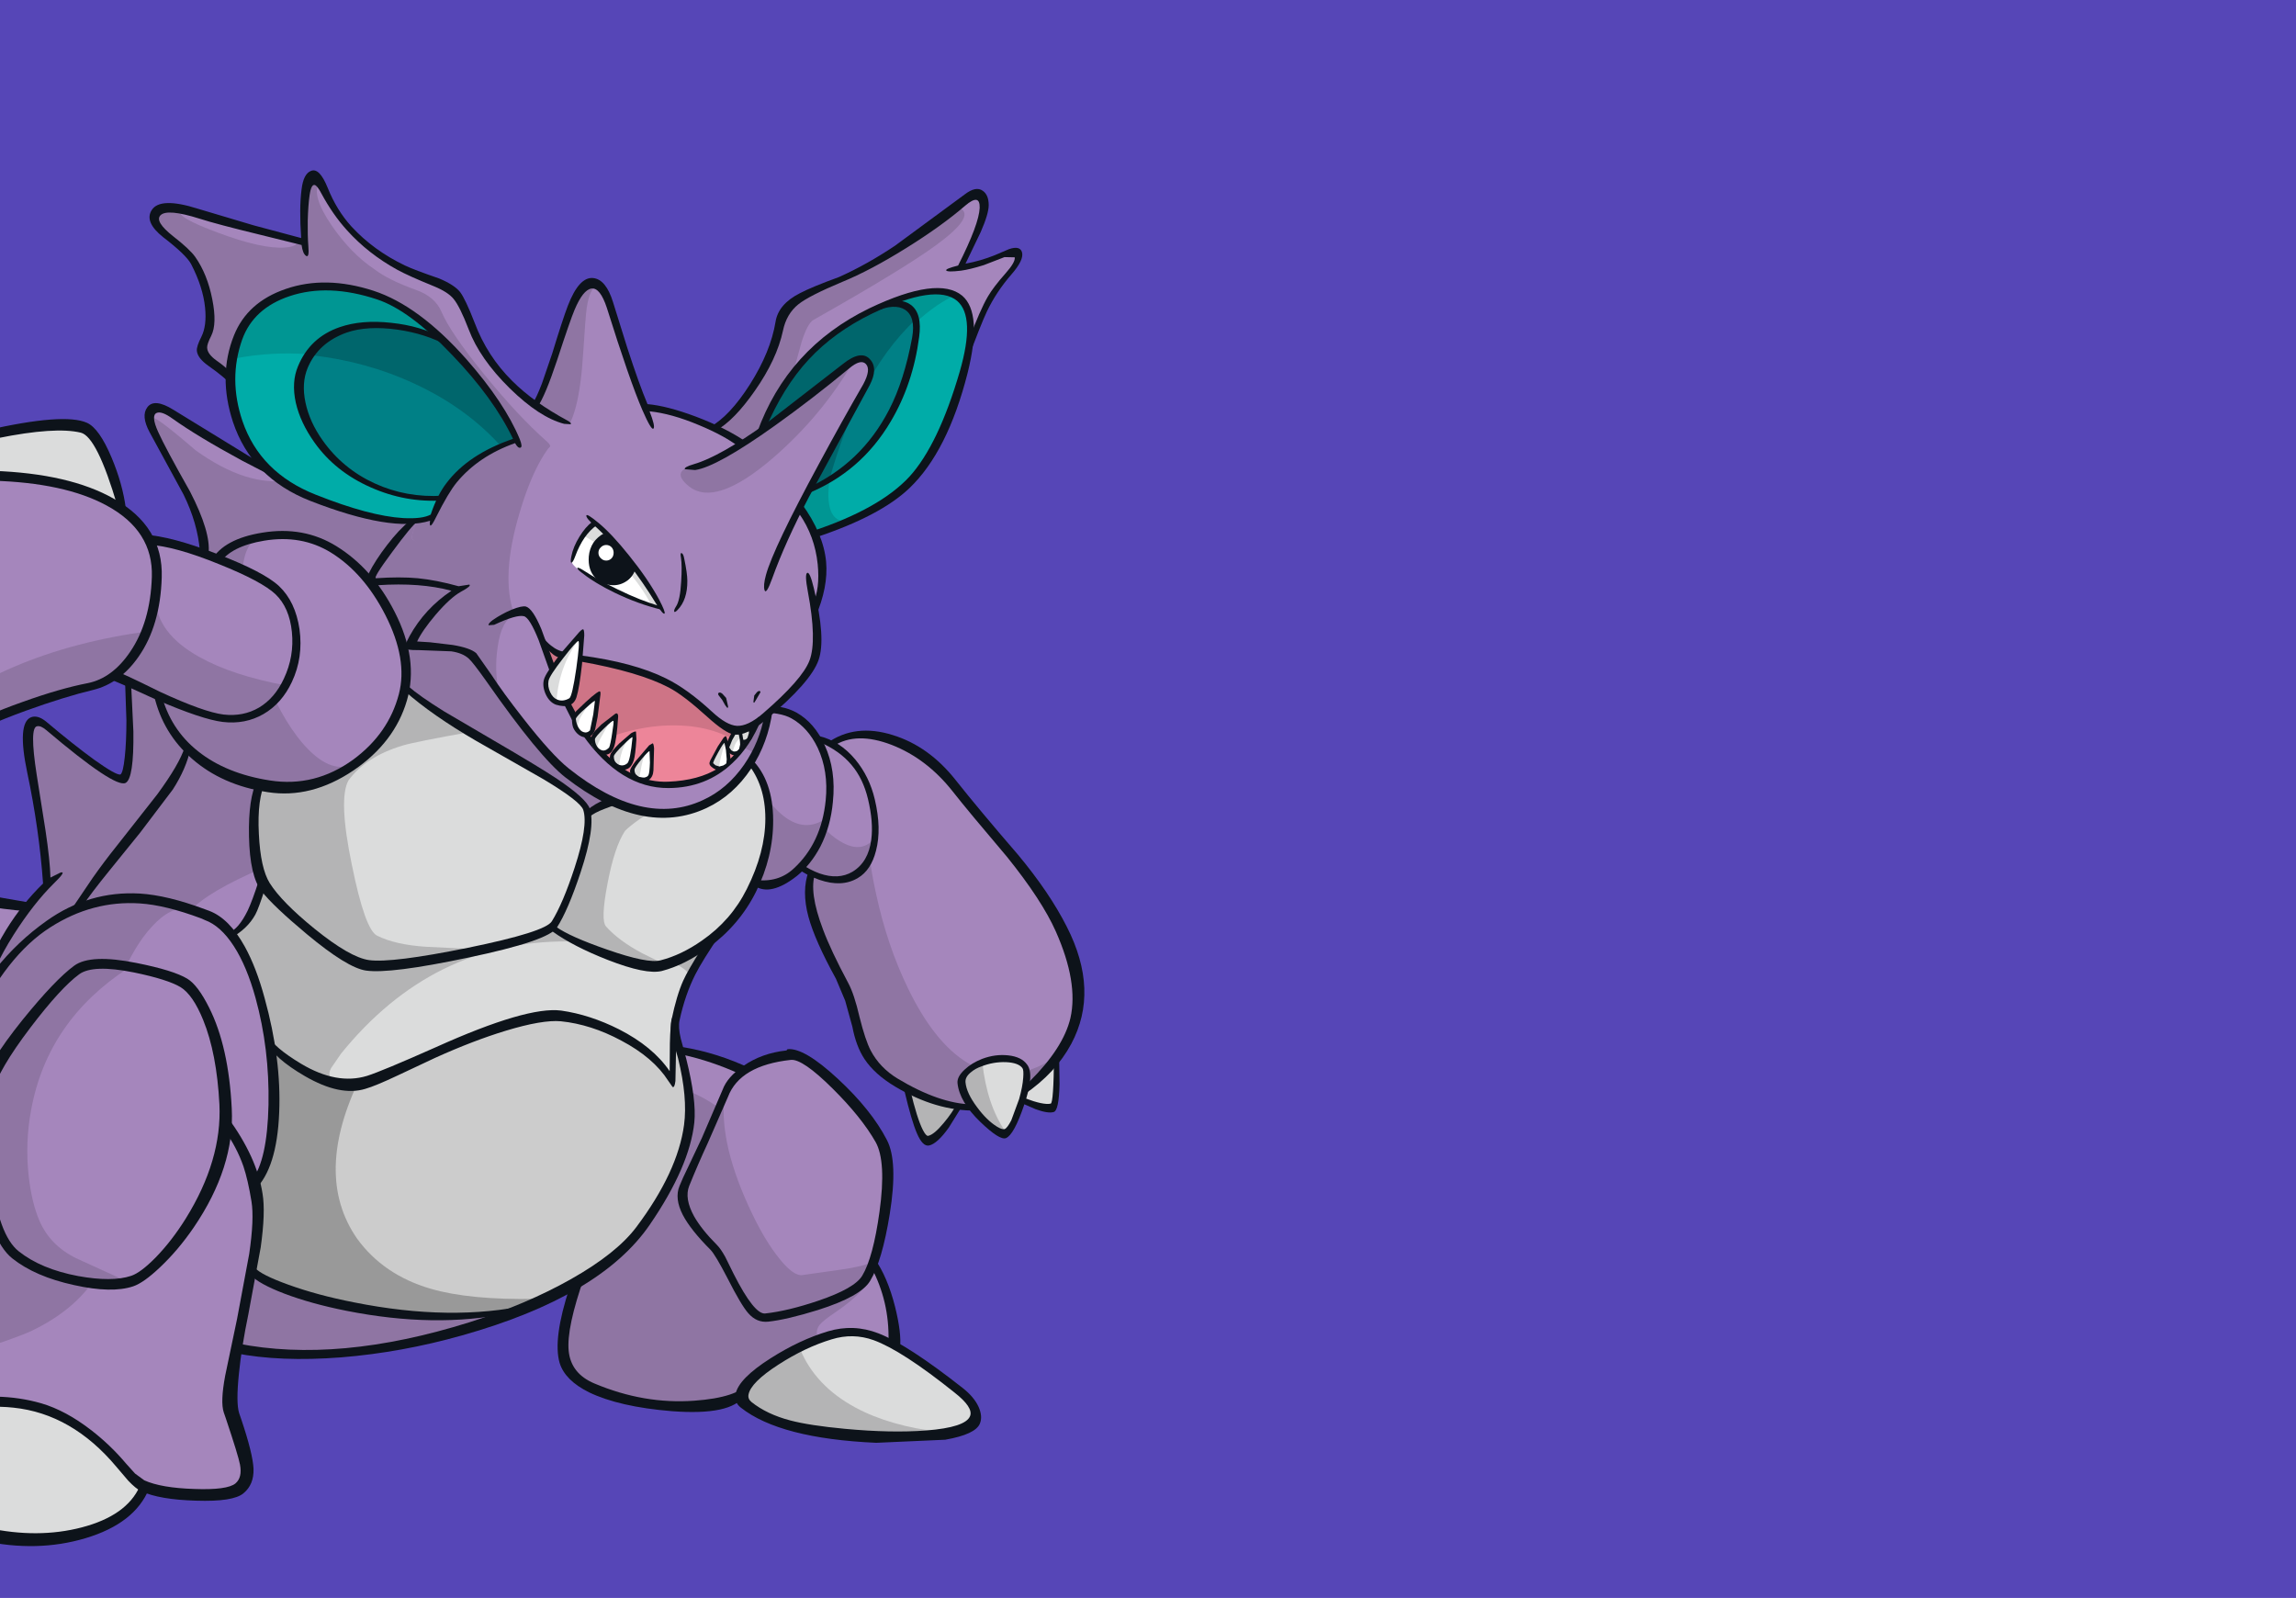 <?xml version="1.0" encoding="utf-8"?>
<!-- Generator: Adobe Illustrator 24.0.2, SVG Export Plug-In . SVG Version: 6.00 Build 0)  -->
<svg version="1.1" id="Capa_1" xmlns="http://www.w3.org/2000/svg" xmlns:xlink="http://www.w3.org/1999/xlink" x="0px" y="0px"
	 viewBox="0 0 1967 1369" style="enable-background:new 0 0 1967 1369;" xml:space="preserve">
<style type="text/css">
	.st0{fill:#5646B7;}
	.st1{fill:#0D131A;}
	.st2{fill:#C7A008;}
	.st3{fill:#7D7F68;}
	.st4{fill:#FFCB05;}
	.st5{fill:#333333;}
	.st6{fill:#ED8599;}
	.st7{clip-path:url(#SVGID_2_);}
	.st8{fill:#A586BC;}
	.st9{fill:#8F75A3;}
	.st10{fill:#DBDCDC;}
	.st11{fill:#B4B4B5;}
	.st12{fill:#00ACA8;}
	.st13{fill:#009693;}
	.st14{fill:#008086;}
	.st15{fill:#00666C;}
	.st16{fill:#CCCCCC;}
	.st17{fill:#999999;}
	.st18{fill:#CE7486;}
	.st19{fill:#FFFFFF;}
	.st20{clip-path:url(#SVGID_4_);}
</style>
<rect class="st0" width="1967" height="1369"/>
<g>
	<defs>
		<rect id="SVGID_3_" width="1967" height="1369"/>
	</defs>
	<clipPath id="SVGID_2_">
		<use xlink:href="#SVGID_3_"  style="overflow:visible;"/>
	</clipPath>
	<g class="st7">
		<path class="st8" d="M-340.22,382.1c-2.35,54.17,6.39,105.65,26.21,154.43c18.53,45.5,45.61,86.25,81.26,122.24
			c34.12,34.36,73.58,61.97,118.38,82.85c44.44,20.64,90.35,32.83,137.72,36.59l-115.21,265.25
			c-85.01-34.12-154.26-83.26-207.73-147.4c-46.2-55.23-79.03-119.37-98.5-192.43c-16.65-62.62-22.28-126.17-16.89-190.67
			c4.81-57.69,17.06-104.95,36.76-141.77c11.02-20.64,19.52-32.66,25.5-36.06C-342.86,329.51-338.7,345.16-340.22,382.1"/>
		<path class="st8" d="M742.92,1186.98l-33.24-2.99c-35.88-2.23-64.14,2.76-84.78,14.95c-7.15,4.22-18.29,6.63-33.42,7.21
			c-14.42,0.47-29.55-0.76-45.38-3.69c-37.88-6.92-58.57-17.77-62.09-32.54c-3.05-12.9-2.76-27.97,0.88-45.2
			c1.06-5.04,3.64-13.84,7.74-26.38l92.52-197.7c37.05,8.91,69.07,24.39,96.04,46.44c41.63,33.89,63.26,78.68,64.9,134.38
			c13.49,18.41,20.05,39.93,19.7,64.55c-0.23,16.65-2.58,29.49-7.04,38.52C757.58,1186.75,752.3,1187.57,742.92,1186.98"/>
		<path class="st9" d="M737.29,1026.39c5.39,16.65,8.33,34.47,8.79,53.47l4.57,6.86c-5.16,12.78-16.71,25.21-34.65,37.29
			c-7.27,4.92-11.84,8.56-13.72,10.91c-3.05,3.87-3.34,8.03-0.88,12.49c-10.08,10.2-16.42,21.75-19,34.65
			c-22.87,1.06-42.04,6.16-57.52,15.3c-7.15,4.22-18.29,6.63-33.42,7.21c-14.42,0.47-29.55-0.76-45.38-3.69
			c-37.88-6.92-58.57-17.77-62.09-32.54c-3.05-12.9-2.76-27.97,0.88-45.2c1.06-5.04,3.64-13.84,7.74-26.38l78.27-167.27
			c14.07,2.11,28.55,8.27,43.45,18.47c8.09,5.51,20.93,16.06,38.52,31.66c16.3,14.54,29.32,24.86,39.05,30.96
			C707.16,1020.06,722.28,1025.34,737.29,1026.39"/>
		<path class="st10" d="M819.26,1191.03c23.45,18.76,19.29,30.55-12.49,35.35c-21.11,3.28-48.78,3.4-83.02,0.35
			c-20.87-1.88-37.17-4.46-48.9-7.74c-13.13-3.64-24.04-8.91-32.72-15.83c-8.33-6.68-3.22-16.89,15.3-30.61
			c16.65-12.43,34.71-21.63,54.17-27.61c13.13-3.99,26.03-3.58,38.7,1.23C766.38,1152.16,789.36,1167.11,819.26,1191.03"/>
		<path class="st11" d="M733.07,1205.98c19.7,10.55,43.8,17.47,72.29,20.76c-20.87,3.05-48.08,3.05-81.61,0
			c-20.87-1.88-37.17-4.46-48.9-7.74c-13.13-3.64-24.04-8.91-32.72-15.83c-6.33-5.16-4.46-12.66,5.63-22.51
			c8.79-8.56,21.34-16.89,37.64-24.98C694.08,1176.78,709.97,1193.55,733.07,1205.98"/>
		<path class="st8" d="M716.89,930.88c17.59,16.89,30.31,32.19,38.17,45.91c6.57,11.49,7.62,32.31,3.17,62.44
			c-3.99,27.09-9.26,46.03-15.83,56.81c-4.69,7.86-18.76,15.3-42.21,22.34c-17.71,5.39-33.13,8.79-46.26,10.2
			c-6.33,0.7-14.01-7.45-23.04-24.45c-11.37-21.22-18.18-32.95-20.4-35.18c-21.22-21.22-29.08-38.7-23.57-52.42
			c2.35-5.98,8.33-19.41,17.94-40.28l16.53-37.46c7.15-18.88,25.74-29.96,55.76-33.24C684.88,904.62,698.13,913.06,716.89,930.88"/>
		<path class="st9" d="M719.88,1087.78c12.9-1.76,22.51-4.1,28.85-7.04c-2.23,7.04-4.34,12.14-6.33,15.3
			c-4.69,7.86-18.76,15.3-42.21,22.34c-17.71,5.39-33.13,8.79-46.26,10.2c-6.33,0.7-14.01-7.45-23.04-24.45
			c-11.37-21.22-18.18-32.95-20.4-35.18c-21.22-21.22-29.08-38.7-23.57-52.42c2.23-5.63,7.92-18.41,17.06-38.34l16.53-37.47
			c-2.81,26.97,5.1,59.92,23.75,98.85c7.62,15.95,15.48,28.9,23.57,38.87c8.21,10.2,14.83,14.83,19.88,13.9L719.88,1087.78"/>
		<path class="st11" d="M776.69,931.59l45.2,14.95c-2.46,4.92-6.1,10.44-10.91,16.53c-6.1,7.5-11.2,11.67-15.3,12.49
			c-3.75,0.7-7.8-5.51-12.14-18.64L776.69,931.59"/>
		<path class="st10" d="M905.1,902.74l0.53,26.56c-0.23,11.61-1.88,17.82-4.92,18.64l-9.67,0.18c-2.35-0.47-6.98-2.11-13.9-4.92
			c-5.16-2.23-2.05-9.62,9.32-22.16L905.1,902.74"/>
		<path class="st8" d="M818.38,676.72c3.28,5.04,8.79,11.84,16.53,20.4l22.87,24.8c21.11,24.16,37.46,49.19,49.07,75.11
			c13.37,30.25,17.47,55.99,12.31,77.22c-4.22,16.77-15.95,34.83-35.18,54.17c-28.26,28.14-67.01,27.38-116.26-2.29
			c-14.42-8.68-24.39-21.81-29.9-39.4l-5.63-22.34c-2.35-8.79-4.98-15.89-7.92-21.28c-10.67-20.05-18.23-36.41-22.69-49.07
			c-7.5-20.52-9.32-36.12-5.45-46.79l13.72-108.53c17.35-10.55,36.88-11.67,58.57-3.34C788.95,643.24,805.6,657.02,818.38,676.72"/>
		<path class="st9" d="M746.09,717.18c-2.81,5.98-1.35,22.1,4.4,48.37c6.33,29.55,15.48,56.64,27.44,81.26
			c15.01,30.96,31.95,52.18,50.83,63.67c23.1,14.07,47.9,12.72,74.4-4.05c-4.34,5.98-10.73,13.31-19.17,21.99
			c-28.26,28.14-67.01,27.38-116.26-2.29c-14.42-8.68-24.39-21.81-29.9-39.4l-5.63-22.34c-2.35-8.79-4.98-15.89-7.92-21.28
			c-10.67-20.05-18.23-36.41-22.69-49.07c-7.5-20.52-9.32-36.12-5.45-46.79L746.09,717.18"/>
		<path class="st10" d="M878.01,913.47c2.81,3.64,1.93,13.43-2.64,29.37c-4.57,15.95-9.15,24.86-13.72,26.74
			c-4.69,1.88-11.73-2.4-21.11-12.84c-9.73-10.55-15.01-20.23-15.83-29.02c-0.94-8.79,6.51-15.01,22.34-18.64
			C862.65,905.32,872.97,906.79,878.01,913.47"/>
		<path class="st11" d="M824.71,927.72c-0.47-3.64,1-7.04,4.4-10.2c2.93-2.81,7.09-5.1,12.49-6.86c2.7,24.16,9.32,43.8,19.88,58.92
			c-4.69,1.64-11.73-2.7-21.11-13.02C830.75,946.01,825.53,936.4,824.71,927.72"/>
		<path class="st8" d="M731.49,749.01c-7.74,4.69-16.89,5.51-27.44,2.46c-7.15-1.99-13.66-5.22-19.52-9.67l15.48-109.05
			c25.09,10.44,40.46,27.5,46.08,51.18C753.83,717,748.96,738.69,731.49,749.01"/>
		<path class="st9" d="M722.17,722.1c10.91,5.75,19.76,4.57,26.56-3.52c-0.12,8.21-1.47,14.54-4.05,19
			c-2.46,3.87-6.86,7.68-13.19,11.43c-7.74,4.69-16.89,5.51-27.44,2.46c-7.15-1.99-13.66-5.22-19.52-9.67l12.66-43.62
			C704.7,709.32,713.02,717.29,722.17,722.1"/>
		<path class="st8" d="M692.09,622.72c14.42,16.53,20.34,37.58,17.77,63.15c-3.05,31.19-12.66,52.18-28.85,62.97
			c-9.85,6.68-21.34,9.15-34.47,7.39l-19.35-100.43l32.01-45.91c3.75-2.81,8.74-3.05,14.95-0.7
			C680.48,611.64,686.46,616.15,692.09,622.72"/>
		<path class="st9" d="M627.19,655.79l7.56-10.91c24.86,53.82,49.13,72.58,72.82,56.29c-4.81,24.51-14.72,40.98-29.73,49.43
			c-9.26,5.28-19.7,7.15-31.31,5.63L627.19,655.79"/>
		<path class="st8" d="M863.58,235.76c-11.96,13.72-24.68,38.75-38.17,75.11l-159.53,96.39l-54.17-40.46
			c11.02-5.98,22.57-18.76,34.65-38.34c11.14-18.18,18.18-34.18,21.11-48.02c2.35-10.79,10.38-20.11,24.1-27.97
			c7.86-4.46,20.34-10.14,37.46-17.06c11.26-5.16,29.02-15.36,53.3-30.61c23.34-14.54,38.34-24.74,45.03-30.61
			c8.09-6.8,12.61-6.27,13.54,1.58c1.17,9.5-4.92,27.38-18.29,53.65c8.79-1.41,17.88-3.87,27.26-7.39l15.48-6.16
			c3.4-1.17,5.39,0.06,5.98,3.69C871.91,223.8,869.33,229.19,863.58,235.76"/>
		<path class="st9" d="M729.03,235.41l42.39-22.69c19.23-11.37,36.17-22.87,50.83-34.47c9.26,4.46,2.64,14.95-19.88,31.48
			c-19.23,14.07-54.41,35.53-105.54,64.38c-3.28,1.88-6.63,8.09-10.03,18.64l-9.5,34.65c-9.5,34.47-19.99,56.34-31.48,65.61
			l-35-25.68c11.14-6.1,22.98-18.59,35.53-37.46c11.73-18.06,19.05-33.77,21.99-47.14c2.35-10.91,10.2-20.58,23.57-29.02
			C695.9,251.24,708.27,245.14,729.03,235.41"/>
		<path class="st12" d="M824.71,318.96c-12.43,42.8-27.62,73.64-45.56,92.52c-17.24,18.18-45.15,33.71-83.72,46.61l-45.73-84.6
			c21.11-50.66,53.24-86.36,96.39-107.12c30.25-14.54,52.59-19.52,67.01-14.95C832.22,257.39,836.09,279.91,824.71,318.96"/>
		<path class="st13" d="M817.5,253.17c-18.88,9.15-37.05,24.8-54.53,46.96c-15.48,19.58-28.32,41.33-38.52,65.26
			c-9.62,22.87-14.54,42.04-14.77,57.52c-0.12,16.42,5.28,24.33,16.18,23.75l-30.43,11.43l-45.73-82.85
			c17.35-49.95,49.48-86.25,96.39-108.88C779.63,250.18,803.43,245.79,817.5,253.17"/>
		<path class="st14" d="M784.08,286.24c-5.16,27.79-11.78,49.54-19.88,65.26c-16.06,31.66-41.16,55.64-75.28,71.94l-35.18-57.52
			c23.34-53.59,57.69-87.95,103.07-103.07c11.96-0.82,19.23-0.7,21.81,0.35C784.61,265.9,786.43,273.58,784.08,286.24"/>
		<path class="st15" d="M756.82,262.85l18.64-0.53c5.63,0.94,8.79,4.57,9.5,10.91c-18.06,16.89-33.54,38.05-46.44,63.5
			c-10.67,20.99-20.05,45.91-28.14,74.75l-21.46,11.96l-36.06-56.11c7.62-17.71,16.48-33.24,26.56-46.61
			C700.88,292.22,726.68,272.93,756.82,262.85"/>
		<path class="st8" d="M176.2,473.74c1.52-13.37-4.28-32.54-17.41-57.52c-14.66-24.86-23.22-39.99-25.68-45.38
			c-3.28-7.5-3.58-13.25-0.88-17.24c2.58-3.52,5.92-4.28,10.03-2.29c4.81,2.46,38.11,21.99,99.91,58.57l110.46,38.17l102.37,43.8
			l88.65,223.56L325.53,607.77L176.2,473.74"/>
		<path class="st9" d="M176.2,473.74c1.52-13.37-4.28-32.54-17.41-57.52c-14.66-24.86-23.22-39.99-25.68-45.38
			c-2.23-4.92-3.05-9.09-2.46-12.49c0.82-2.23,13.13,6.92,36.94,27.44c29.08,20.87,55.58,29.43,79.5,25.68l105.54,36.59l102.37,43.8
			l88.65,223.56L325.53,607.77L176.2,473.74"/>
		<path class="st8" d="M274.35,636.97l-72.12,194.36l-213.53,19c0.82-12.43,7.92-29.73,21.28-51.89
			c11.26-18.64,21.05-32.07,29.37-40.28c1.41-7.15-0.47-28.38-5.63-63.67l-8.44-55.76c0-19.23,5.34-24.27,16.01-15.13l33.77,26.56
			c16.42,12.08,26.21,17.3,29.37,15.65c3.28-1.64,5.34-12.14,6.16-31.48c0.59-16.42,0.29-32.42-0.88-48.02L274.35,636.97"/>
		<path class="st9" d="M250.07,733.53c-36.35,13.95-62.15,26.68-77.39,38.17c-20.4,15.24-37.29,37.46-50.66,66.66L-11.3,850.33
			c-0.35-12.9,6.45-30.37,20.4-52.42c10.67-17.12,20.76-30.37,30.25-39.75c1.41-7.15-0.47-28.38-5.63-63.67l-8.44-55.76
			c0-19.23,5.34-24.27,16.01-15.13l33.77,26.56c16.42,12.08,26.21,17.3,29.37,15.65c3.28-1.64,5.34-12.14,6.16-31.48
			c0.59-16.42,0.29-32.42-0.88-48.02l164.63,50.66L250.07,733.53"/>
		<path class="st8" d="M201.88,1157.61l-2.29-78.62c24.27,17.59,50.66,29.9,79.15,36.94c22.75,5.51,46.79,9.15,72.12,10.91
			c24.98,1.76,52.47,1.82,82.49,0.18c-37.52,14.66-76.63,24.8-117.32,30.43C273.47,1163.41,235.42,1163.47,201.88,1157.61"/>
		<path class="st16" d="M609.25,804.42c-9.97,15.95-16.24,26.85-18.82,32.72c-3.75,8.33-7.33,20.52-10.73,36.59
			c-1.29,6.33-0.41,15.77,2.64,28.32c3.99,16.53,6.27,28.61,6.86,36.23c2.93,35.18-11.08,73.35-42.04,114.51
			c-10.44,13.95-25.8,27.5-46.08,40.63c-19.35,12.31-41.92,23.51-67.72,33.6c-30.02,1.64-57.52,1.58-82.49-0.18
			c-25.33-1.76-49.37-5.39-72.12-10.91c-28.49-7.04-54.88-19.35-79.15-36.94l-7.74-263.31L609.25,804.42"/>
		<path class="st17" d="M191.85,815.67l213.01-5.8c-17.94,12.08-35.47,27.97-52.59,47.67c-17.94,20.87-32.48,42.74-43.62,65.61
			c-27.09,55.46-28.03,101.43-2.81,137.9c15.13,20.87,36.23,35.24,63.32,43.09c22.16,6.45,52.06,9.32,89.7,8.62
			c-6.21,3.87-14.13,7.97-23.75,12.31c-26.74,1.76-53.65,1.82-80.73,0.18c-29.9-1.76-56.17-5.39-78.8-10.91
			c-20.05-4.92-45.32-14.89-75.81-29.9L191.85,815.67"/>
		<path class="st9" d="M201.88,1157.61l-2.11-73.17c30.49,15.01,55.76,24.98,75.81,29.9c22.63,5.51,48.9,9.15,78.8,10.91
			c27.09,1.64,54,1.58,80.73-0.18c-32.6,14.54-72.17,24.98-118.73,31.31C270.89,1162.59,232.72,1163,201.88,1157.61"/>
		<path class="st10" d="M192.03,808.11L212.96,787l24.45-59.98l391.89,39.4c-7.62,10.44-15.42,22.87-23.39,37.29
			c-15.95,28.85-24.74,53.12-26.38,72.82c-1.99,24.16-3.11,40.69-3.34,49.6c-7.15-14.31-20.81-26.91-40.98-37.82
			c-16.53-9.03-34.83-15.71-54.88-20.05c-13.6-2.81-39.81,4.05-78.62,20.58l-45.91,20.4c-17,7.5-29.73,12.55-38.17,15.13
			c-17.82,5.39-37.64,1.88-59.45-10.55c-17-9.73-27.32-18.29-30.96-25.68L192.03,808.11"/>
		<path class="st11" d="M192.56,807.58l21.63-22.87l24.45-54.88l390.66,36.59l-13.9,21.11c-10.55,17.12-18.94,33.24-25.15,48.37
			c-0.7-5.16-10.79-11.08-30.25-17.77c-22.63-7.74-47.2-11.61-73.7-11.61c-77.28-0.35-142,31.72-194.18,96.21l-8.44,12.31
			c-2.35,4.46-1.93,7.68,1.23,9.67c-13.02-3.17-25.97-9.5-38.87-19c-10.32-7.5-16.59-13.37-18.82-17.59L192.56,807.58"/>
		<path class="st10" d="M567.03,825c-6.45,3.28-22.05,0.47-46.79-8.44c-22.16-7.86-37.29-14.72-45.38-20.58
			c-5.39-3.87-3.75-19,4.92-45.38c6.33-19,12.55-34.59,18.64-46.79c2.35-4.69,6.74-8.85,13.19-12.49c3.05-1.88,8.27-4.34,15.65-7.39
			l113.98-32.54c10.08,12.2,15.65,27.15,16.71,44.85c1.29,20.76-3.99,42.92-15.83,66.49c-10.67,21.34-24.51,37.17-41.51,47.49
			c-5.51,3.28-11.96,6.33-19.35,9.15L567.03,825"/>
		<path class="st11" d="M569.14,688.15c-16.89,10.2-28.08,18.06-33.6,23.57c-6.1,9.15-11.14,24.33-15.13,45.56
			c-3.99,20.76-4.4,32.89-1.23,36.41c7.27,8.21,17.65,15.89,31.13,23.04l16.71,8.27c-6.45,3.28-22.05,0.47-46.79-8.44
			c-22.16-7.86-37.29-14.72-45.38-20.58c-5.39-3.87-3.75-19,4.92-45.38c6.33-19,12.55-34.59,18.64-46.79
			c2.35-4.69,6.74-8.85,13.19-12.49c3.05-1.88,8.27-4.34,15.65-7.39l75.99-21.63C596.7,669.68,585.32,678.3,569.14,688.15"/>
		<path class="st10" d="M267.84,796.33c-17.12-14.42-30.02-27.15-38.7-38.17c-6.33-8.09-9.91-22.51-10.73-43.27
			c-0.82-20.52,1.52-36.23,7.04-47.14l122.95-77.74c8.79,7.74,37.58,25.8,86.36,54.17c42.1,24.51,64.49,40.81,67.19,48.9
			c3.28,9.5,0.82,26.68-7.39,51.54c-6.8,20.52-13.37,35.88-19.7,46.08c-4.22,6.8-28.67,14.77-73.35,23.92
			c-43.5,8.79-72.06,12.25-85.66,10.38C304.6,823.36,288.59,813.8,267.84,796.33"/>
		<path class="st11" d="M348.4,590.01c8.91,7.97,27.67,20.23,56.29,36.76c-33.07,5.86-53,9.85-59.8,11.96
			c-20.99,6.33-36.41,16.24-46.26,29.73c-5.98,10.44-5.04,34.59,2.81,72.47c7.5,37.05,14.72,57.28,21.63,60.68
			c10.32,5.16,24.21,8.33,41.69,9.5l43.62,2.11c-19.47,4.1-37.88,7.33-55.23,9.67L315.86,825c-11.26-1.64-27.26-11.2-48.02-28.67
			c-17.12-14.42-30.02-27.15-38.7-38.17c-6.33-8.09-9.91-22.51-10.73-43.27c-0.82-20.52,1.52-36.23,7.04-47.14L348.4,590.01"/>
		<path class="st8" d="M211.55,824.82c8.56,18.88,14.72,41.8,18.47,68.77c3.4,25.45,4.05,49.31,1.93,71.59
			c-2.11,22.98-6.68,38.93-13.72,47.84L-45.6,944.25c-1.41-2.81-0.41-10.49,2.99-23.04c3.75-13.49,9.2-27.79,16.36-42.92
			c19.11-41.16,41.69-70.01,67.72-86.54c25.56-16.3,52.71-23.22,81.44-20.76c13.72,1.17,31.66,5.92,53.82,14.25
			C190.33,790.4,201.94,803.6,211.55,824.82"/>
		<path class="st9" d="M130.12,793.86c-10.2,11.02-19.29,26.27-27.26,45.73c-7.86,19.47-13.19,39.46-16.01,59.98
			c-2.93,22.16-2.29,41.57,1.93,58.22L-45.6,944.25c-1.41-2.81-0.41-10.49,2.99-23.04c3.75-13.49,9.2-27.79,16.36-42.92
			c19.11-41.16,41.69-70.01,67.72-86.54c20.64-13.13,39.11-20.29,55.41-21.46c11.84-0.94,33.48,1.76,64.9,8.09
			C151.57,776.74,141.02,781.9,130.12,793.86"/>
		<path class="st10" d="M107.78,1234.83c8.21,14.31,13.07,27.73,14.6,40.28c-7.97,17.82-24.92,30.43-50.83,37.82
			c-25.33,7.27-52.65,7.68-81.97,1.23c-26.15-5.75-48.66-20.7-67.54-44.85c-7.5-9.62-13.07-19.23-16.71-28.85
			c-3.64-9.15-4.75-16.3-3.34-21.46c8.44-10.08,20.23-19.35,35.35-27.79c30.25-16.77,62.15-20.81,95.69-12.14
			C66.56,1187.74,91.48,1206.33,107.78,1234.83"/>
		<path class="st8" d="M-72.86,978.55c5.39-12.9,18.35-27.61,38.87-44.15l38.87-28.14l188.73,56.46
			c6.8,8.44,12.31,18.59,16.53,30.43c3.4,9.73,6.21,21.58,8.44,35.53c2.46,15.48-1.47,48.25-11.78,98.32
			c-9.73,47.73-13.13,75.99-10.2,84.78c7.74,23.34,12.02,37.76,12.84,43.27c1.29,7.86-0.59,13.9-5.63,18.12
			c-5.39,4.46-17.82,6.39-37.29,5.8c-19.35-0.59-34.06-3.22-44.15-7.92c-3.99-1.76-8.33-5.34-13.02-10.73l-14.42-16.53
			c-15.48-15.71-36.88-27.5-64.2-35.35c-28.49-8.33-58.81-8.27-90.94,0.18c-9.85,2.46-20.52,5.98-32.01,10.55l-18.47,7.04
			c-7.86,1.99-17.06,0.35-27.62-4.92c-11.49-5.75-19.76-13.72-24.8-23.92c-4.46-8.91-0.41-19.64,12.14-32.19
			c15.95-13.49,26.33-23.28,31.13-29.37c5.51-6.8,13.6-31.43,24.27-73.87C-83.36,1013.73-75.8,985.94-72.86,978.55"/>
		<path class="st9" d="M-72.86,978.55c5.39-12.9,18.35-27.61,38.87-44.15l38.87-28.14l80.73,182.05
			c-11.61,21.34-31.02,38.58-58.22,51.71c-9.15,4.34-28.26,11.08-57.34,20.23c-12.78,3.99-22.05,10.61-27.79,19.88
			c-5.75,9.15-6.86,18.7-3.34,28.67c-9.62,2.58-20.05,6.1-31.31,10.55l-18.29,6.86c-7.86,1.99-17.06,0.35-27.62-4.92
			c-11.49-5.75-19.76-13.72-24.8-23.92c-4.46-8.91-0.41-19.64,12.14-32.19c15.95-13.49,26.33-23.28,31.13-29.37
			c5.51-6.8,13.6-31.43,24.27-73.87C-83.36,1013.73-75.8,985.94-72.86,978.55"/>
		<path class="st8" d="M65.91,832.21c8.56-6.33,24.98-7.04,49.25-2.11c19.7,3.99,33.42,8.27,41.16,12.84
			c7.04,4.22,13.54,13.07,19.52,26.56c8.56,19.47,13.66,44.97,15.3,76.51c1.52,32.25-8.27,65.37-29.37,99.38
			c-8.21,13.25-17.06,24.68-26.56,34.3c-8.79,9.03-16.06,14.48-21.81,16.36c-11.61,3.87-27.5,3.87-47.67,0
			c-21.58-4.1-38.81-11.32-51.71-21.63c-12.31-9.85-20.81-32.13-25.5-66.84c-4.22-30.96-4.16-55.05,0.18-72.29
			c3.28-13.25,14.77-32.36,34.47-57.34C40.88,855.31,55.13,840.07,65.91,832.21"/>
		<path class="st9" d="M65.91,832.21c8.09-5.86,22.81-6.86,44.15-2.99c-46.2,30.02-73.99,70.53-83.37,121.54
			c-3.52,18.76-4.22,37.7-2.11,56.81c1.76,15.48,4.87,28.32,9.32,38.52c6.1,13.95,16.53,24.57,31.31,31.84l42.74,19.52
			c-12.78,2.58-28.26,1.82-46.44-2.29c-19.82-4.34-35.65-11.26-47.49-20.76c-12.31-9.85-20.81-32.13-25.5-66.84
			c-4.22-30.96-4.16-55.05,0.18-72.29c3.28-13.25,14.77-32.36,34.47-57.34C40.88,855.31,55.13,840.07,65.91,832.21"/>
		<path class="st8" d="M285.08,470.75c19.7,12.08,35.76,30.61,48.19,55.58c12.9,25.8,16.71,48.84,11.43,69.13
			c-5.86,22.75-18.94,41.8-39.22,57.16c-22.63,17-47.55,23.39-74.75,19.17c-27.44-4.22-49.48-13.54-66.14-27.97
			c-14.77-12.78-24.62-28.9-29.55-48.37l48.9-113.98c6.8-10.32,20.4-17.3,40.81-20.93C247.49,456.56,267.6,459.96,285.08,470.75"/>
		<path class="st9" d="M183.94,481.48c2.7-3.99,7.09-7.74,13.19-11.26c6.21-3.52,13.37-6.27,21.46-8.27
			c-9.26,7.04-12.66,22.92-10.2,47.67c2.35,22.75,8.85,47.02,19.52,72.82c11.14,26.74,23.39,46.79,36.76,60.15
			c15.36,15.24,29.2,18.35,41.51,9.32c-10.55,8.21-21.99,14.01-34.3,17.41c-13.37,3.87-27.09,4.69-41.16,2.46
			c-27.44-4.22-49.48-13.54-66.14-27.97c-14.77-12.78-24.62-28.9-29.55-48.37L183.94,481.48"/>
		<path class="st8" d="M191.15,615.33c-12.08-1.41-31.31-7.8-57.69-19.17L97.4,579.63l24.98-119.78
			c14.77,0.82,35.94,6.98,63.5,18.47c26.5,11.14,43.91,20.64,52.24,28.49c7.97,7.5,12.9,17.82,14.77,30.96
			c1.88,12.55,0.64,25.09-3.69,37.64c-4.46,13.02-11.43,23.16-20.93,30.43C217.59,613.93,205.22,617.09,191.15,615.33"/>
		<path class="st9" d="M170.92,562.92c18.64,10.44,43.21,18.53,73.7,24.27c-4.69,11.02-11.32,18.82-19.88,23.39
			c-8.79,4.81-19.99,6.39-33.6,4.75c-12.08-1.41-31.31-7.8-57.69-19.17L97.4,579.63l35.71-67.54
			C133.69,532.37,146.3,549.32,170.92,562.92"/>
		<path class="st10" d="M69.96,367.68c8.09,1.99,15.3,11.08,21.63,27.26c3.52,9.15,7.8,22.92,12.84,41.33l-244.31-14.07
			c43.5-23.1,88.41-39.34,134.73-48.72C30.85,366.21,55.89,364.28,69.96,367.68"/>
		<path class="st8" d="M133.28,494.14c-0.82,26.38-7.21,48.43-19.17,66.14c-10.67,15.71-23.39,25.04-38.17,27.97
			c-14.54,2.93-33.13,8.68-55.76,17.24c-24.04,9.15-42.1,17.59-54.17,25.33c-9.85,6.33-23.28,21.05-40.28,44.15l-33.42,44.32
			c-8.56,8.44-18.06,14.13-28.49,17.06c-11.14,3.17-21.93,2.58-32.36-1.76l-33.07-13.72c-12.2-6.45-21.17-15.19-26.91-26.21
			c-2.23-4.22-3.99-10.08-5.28-17.59l-1.41-10.03l-32.89-3.69c-16.65-3.75-29.84-13.13-39.58-28.14
			c-15.36-23.57-20.11-49.95-14.25-79.15c7.62-37.64,33.36-68.89,77.22-93.75c44.56-25.09,99.55-41.63,164.99-49.6
			c55.82-6.8,98.5-6.16,128.05,1.93c25.45,7.04,43.91,14.42,55.41,22.16C124.25,450.64,134.1,469.75,133.28,494.14"/>
		<path class="st9" d="M-168.55,734.59c-13.6-4.92-23.63-9.03-30.08-12.31c-11.37-5.63-20.05-12.72-26.03-21.28
			c6.45,0.35,14.07-1.11,22.87-4.4l22.69-10.03c18.29-7.97,31.6-8.74,39.93-2.29c4.34,3.4,11.2-0.29,20.58-11.08
			c19.82-22.75,33.13-37.29,39.93-43.62c51.36-47.96,120.6-77.63,207.73-89c-6.1,13.6-14.89,24.92-26.38,33.95
			c-9.26,7.39-18.18,11.96-26.74,13.72c-14.54,2.93-33.13,8.68-55.76,17.24c-24.04,9.15-42.1,17.59-54.17,25.33
			c-9.85,6.33-23.8,21.22-41.86,44.68l-35,44.85C-129.03,738.28-148.26,743.03-168.55,734.59"/>
		<path class="st8" d="M333.8,469.34c7.74-11.49,14.25-19.41,19.52-23.75l305,162.52c-2.46,18.06-8.21,34.18-17.24,48.37
			c-9.62,14.89-21.69,25.74-36.23,32.54c-34.47,15.83-74.17,6.33-119.08-28.49c-13.49-10.44-29.9-28.73-49.25-54.88l-30.25-42.74
			c-3.05-3.87-11.08-6.63-24.1-8.27l-30.96-2.64c1.99-6.33,6.98-14.19,14.95-23.57c9.15-10.67,18.35-18.53,27.62-23.57l-30.08-4.4
			c-22.05-2.46-37.99-2.17-47.84,0.88C320.43,491.15,326.41,480.48,333.8,469.34"/>
		<path class="st9" d="M333.62,468.64c7.62-10.79,14.19-18.47,19.7-23.04l82.14,41.16c-0.23,9.03-0.18,15.42,0.18,19.17
			c0.59,6.68,2.17,13.78,4.75,21.28c-7.27,2.81-11.96,11.9-14.07,27.26c-1.99,13.6-1.58,26.5,1.23,38.7l-21.28-30.25
			c-3.05-3.87-11.08-6.63-24.1-8.27l-30.96-2.64c1.99-6.33,6.98-14.19,14.95-23.57c9.15-10.67,18.35-18.53,27.62-23.57l-30.43-5.28
			c-22.28-2.93-38.34-2.87-48.19,0.18C319.73,489.92,325.88,479.55,333.62,468.64"/>
		<path class="st9" d="M657.44,608.12c-1.76,13.95-5.45,26.21-11.08,36.76l-29.9-13.9l-29.73-14.6l20.4-10.73
			c7.74-4.46,14.13-9.2,19.17-14.25L657.44,608.12"/>
		<path class="st6" d="M623.84,653.85c-12.78,10.79-29.9,16.59-51.36,17.41c-28.38,1.17-53.35-14.66-74.93-47.49
			c-15.48-23.45-26.03-48.55-31.66-75.28c-1.76-8.44,28.73-0.18,91.46,24.8c31.43,12.55,62.97,25.91,94.63,40.1
			C642.49,632.51,633.11,646,623.84,653.85"/>
		<path class="st18" d="M651.99,613.4c-5.28,10.67-10.26,19.29-14.95,25.86c-15.36-11.37-34.3-17.3-56.81-17.77
			c-23.1-0.59-47.31,4.69-72.64,15.83c-10.67-12.9-20.05-28.79-28.14-47.67c-6.33-14.77-10.85-28.49-13.54-41.16
			c-1.76-8.44,28.73-0.18,91.46,24.8C588.78,585.84,620.33,599.21,651.99,613.4"/>
		<path class="st10" d="M642.84,632.57c-2.81,2.81-5.22,3.75-7.21,2.81c-1.06-0.35-2.64-1.82-4.75-4.4
			c0.47-2.46,2.29-6.04,5.45-10.73l4.75-6.33C643.78,622.96,644.36,629.17,642.84,632.57"/>
		<path class="st19" d="M634.93,642.25c-2.81,2.81-5.22,3.75-7.21,2.81l-4.75-4.4c0.47-2.46,2.29-6.04,5.45-10.73l4.75-6.33
			C635.86,632.63,636.45,638.84,634.93,642.25"/>
		<path class="st10" d="M634.93,631.69c-2.11,1.41-3.81,3.4-5.1,5.98l-2.64,7.21l-4.22-4.22c0.47-2.46,2.29-6.04,5.45-10.73
			l4.75-6.33L634.93,631.69"/>
		<path class="st19" d="M623.49,654.73c-5.04,5.04-9.79,4.92-14.25-0.35c0.47-2.46,2.64-6.8,6.51-13.02l5.63-8.62
			C624.31,644,625.02,651.33,623.49,654.73"/>
		<path class="st10" d="M621.38,632.75l0.35,1.93c-3.4,10.08-5.34,17.94-5.8,23.57c-2.23-0.12-4.46-1.41-6.68-3.87
			c0.47-2.46,2.64-6.8,6.51-13.02L621.38,632.75"/>
		<path class="st8" d="M476.97,299.26c8.68-26.38,15.24-42.21,19.7-47.49c5.86-6.92,11.2-8.85,16.01-5.8
			c4.22,2.58,7.45,8.33,9.67,17.24c2.58,10.55,12.25,39.17,29.02,85.84l9.15,1.23c9.73,2.11,23.34,6.21,40.81,12.31
			c18.18,6.33,35.47,17.88,51.89,34.65c7.97,8.09,18.35,20.81,31.13,38.17c6.45,8.79,11.14,16.89,14.07,24.27
			c2.23,5.51,3.58,11.32,4.05,17.41c1.52,18.29,0.35,34.24-3.52,47.84c0.94,15.01,0.76,26.38-0.53,34.12
			c-1.64,9.26-5.34,17.18-11.08,23.75c-9.03,10.08-18.23,18.88-27.61,26.38c-11.14,8.79-19.99,13.6-26.56,14.42
			c-6.1,0.7-11.32-0.64-15.65-4.05c-7.86-7.27-16.3-14.66-25.33-22.16c-16.53-13.6-42.39-23.57-77.57-29.9l-32.01-6.16
			c-9.03-2.46-14.07-5.8-15.13-10.03l-48.72-40.1c-34.47-27.91-56.52-44.44-66.14-49.6c2.7-20.4,21.11-45.61,55.23-75.63
			c17.12-14.89,33.95-27.79,50.48-38.7C461.73,342.47,467.95,326.46,476.97,299.26"/>
		<path class="st9" d="M511.27,245.26c-3.99,0.94-6.86,7.09-8.62,18.47c-0.7,5.04-1.7,17.77-2.99,38.17
			c-2.35,38.7-8.38,61.91-18.12,69.65c-14.42,11.49-26.62,34.3-36.59,68.42c-10.67,36-12.2,64.55-4.57,85.66
			c-9.5,3.75-25.5-4.92-48.02-26.03c-22.4-23.1-35.65-35.76-39.75-37.99c2.7-20.4,21.11-45.61,55.23-75.63
			c17.12-14.89,33.95-27.79,50.48-38.7c3.4-4.81,9.62-20.81,18.64-48.02c8.68-26.38,15.24-42.21,19.7-47.49
			C501.95,245.67,506.82,243.5,511.27,245.26"/>
		<path class="st8" d="M744.15,309.81c2.81,5.63,2.05,12.49-2.29,20.58c-16.06,27.09-30.55,52.47-43.45,76.16
			c-25.09,45.97-38.7,76.81-40.81,92.52c-1.17,8.91-7.56,9.97-19.17,3.17c-10.91-6.33-22.1-16.65-33.6-30.96
			c-12.31-15.36-19.93-29.32-22.87-41.86c-3.4-14.89,0.94-24.62,13.02-29.2c22.28-8.44,49.78-24.62,82.49-48.55
			c17.59-12.78,35.24-26.74,52.94-41.86C736.77,304.18,741.34,304.18,744.15,309.81"/>
		<path class="st9" d="M730.43,309.81l1.23-1.06c-18.29,31.66-41.69,59.74-70.18,84.25c-32.25,27.56-55.88,35.53-70.88,23.92
			c-5.98-4.69-8.38-8.62-7.21-11.78c0.94-2.58,4.16-4.4,9.67-5.45c16.65-3.05,43.03-17.65,79.15-43.8
			C693.2,340.53,712.61,325.17,730.43,309.81"/>
		<path class="st19" d="M537.48,477.79c16.18,19.11,25.5,33.42,27.97,42.92c-12.78-2.11-28.55-8.33-47.31-18.64
			c-17-9.38-26.33-15.95-27.97-19.7c-1.41-3.17,0-8.44,4.22-15.83c4.22-7.74,9.44-13.9,15.65-18.47
			C515.79,452.87,524.93,462.78,537.48,477.79"/>
		<path class="st10" d="M533.79,484.82c-10.67-11.02-21.99-19.64-33.95-25.86l4.75-5.98c1.76-2.23,3.58-3.87,5.45-4.92
			c8.21,6.68,17.82,16.65,28.85,29.9c14.77,17.47,23.63,31.72,26.56,42.74l-7.04-1.58C552.08,506.81,543.87,495.38,533.79,484.82"/>
		<path class="st8" d="M436.17,327.4c13.95,13.13,29.9,24.21,47.84,33.24c7.97,3.99,12.43,7.74,13.37,11.26
			c0.82,3.28-1.17,5.86-5.98,7.74c-11.37,4.22-26.21,3.28-44.5-2.81c-10.79-3.64-54.64-12.08-131.57-25.33l-112.22-19l-4.4-7.21
			c-4.1-5.51-8.97-10.26-14.6-14.25c-6.45-4.57-9.91-8.15-10.38-10.73c-0.35-1.99,1.29-6.57,4.92-13.72
			c3.17-6.33,2.93-17.18-0.7-32.54c-3.28-14.19-7.56-25.04-12.84-32.54c-2.58-3.75-9.73-10.32-21.46-19.7
			c-9.26-7.39-13.43-12.55-12.49-15.48c2.93-8.56,16.48-9.03,40.63-1.41c17.24,5.39,46.79,12.78,88.65,22.16l1.23-26.91
			c1.52-18.29,3.69-28.03,6.51-29.2c1.76-0.7,4.22,2.52,7.39,9.67c5.28,11.84,13.19,23.57,23.75,35.18
			c12.2,13.37,25.97,24.27,41.33,32.72l32.19,14.25c8.33,3.52,14.19,7.39,17.59,11.61c3.75,4.46,8.21,13.43,13.37,26.91
			C410.02,297.38,420.81,312.74,436.17,327.4"/>
		<path class="st9" d="M468.88,378.58c4.34,3.87,2.64,5.92-5.1,6.16l-19.88-1.41c-6.57-0.47-86.83-17.41-240.8-50.83l-4.4-7.21
			c-4.1-5.51-8.97-10.26-14.6-14.25c-6.45-4.57-9.91-8.15-10.38-10.73c-0.35-1.99,1.29-6.57,4.92-13.72
			c3.17-6.33,2.93-17.18-0.7-32.54c-3.28-14.19-7.56-25.04-12.84-32.54c-2.58-3.75-9.73-10.32-21.46-19.7
			c-9.26-7.39-13.43-12.55-12.49-15.48c2.23-6.45,10.14-8.38,23.75-5.8c-3.28,3.52,7.5,9.85,32.36,19
			c25.21,9.38,44.27,13.54,57.16,12.49c4.93-0.35,8.03-1.35,9.32-2.99l0.88-3.17l5.8,1.23l1.23-26.91
			c1.52-18.29,3.69-28.03,6.51-29.2c1.17-0.47,2.17-0.29,2.99,0.53l2.46,4.57c-4.92,7.27-1.41,19.64,10.55,37.11
			c11.14,16.18,23.33,28.67,36.59,37.46c7.86,6.1,19.76,12.02,35.71,17.77c10.91,3.87,18.18,10.14,21.81,18.82
			c5.04,11.84,17.12,29.55,36.23,53.12C433.88,344.28,452,363.69,468.88,378.58"/>
		<path class="st12" d="M323.77,254.05c20.05,5.16,42.51,21.17,67.37,48.02c22.87,24.74,40.16,49.84,51.89,75.28
			c-24.51,7.97-43.86,21.22-58.04,39.75c-4.46,5.75-8.09,11.67-10.91,17.77l-2.99,7.56c-3.28,2.7-9.97,4.05-20.05,4.05
			c-20.17,0.12-47.37-6.63-81.61-20.23c-32.48-12.9-53.82-34.42-64.02-64.55c-8.44-24.62-8.5-48.55-0.18-71.76
			c7.15-20.17,21.34-33.24,42.57-39.22C267.96,245.2,293.28,246.31,323.77,254.05"/>
		<path class="st13" d="M443.03,377.35l-10.38,3.87c-33.89-30.02-69.36-51.54-106.41-64.55c-41.39-14.42-83.2-17.59-125.41-9.5
			c1.17-6.57,2.64-12.31,4.4-17.24c7.04-19.82,20.52-32.77,40.46-38.87c20.05-6.21,46.08-5.22,78.1,2.99
			c20.05,5.16,42.51,21.17,67.37,48.02C414.01,326.81,431.3,351.91,443.03,377.35"/>
		<path class="st14" d="M310.23,280.26c21.11-2.7,43.74,1,67.89,11.08c17.35,14.19,32.66,31.37,45.91,51.54
			c9.15,13.95,15.3,25.68,18.47,35.18c-21.22,6.33-38.11,16.36-50.66,30.08c-3.87,4.22-7.09,8.56-9.67,13.02l-2.64,5.45
			c-39.4,2.58-71.76-10.2-97.09-38.34c-10.55-11.84-17.77-24.51-21.63-37.99c-3.75-13.6-3.46-25.62,0.88-36.06
			C269.89,294.62,286.07,283.31,310.23,280.26"/>
		<path class="st15" d="M315.86,279.73c19.82-1.29,40.57,2.58,62.27,11.61c17.35,14.19,32.66,31.37,45.91,51.54
			c9.15,13.95,15.3,25.68,18.47,35.18l-13.02,4.57c-19.82-22.16-44.56-40.1-74.23-53.82c-27.44-12.78-56.81-20.93-88.12-24.45
			C277.34,289.46,293.58,281.26,315.86,279.73"/>
		<path class="st19" d="M557.01,663.88c-3.17,3.17-6.39,4.4-9.67,3.69c-3.28-0.7-5.16-3.05-5.63-7.04
			c0.47-2.46,3.28-6.57,8.44-12.31l7.56-7.92C558.76,652.62,558.53,660.48,557.01,663.88"/>
		<path class="st19" d="M538.89,654.73c-3.05,3.05-6.33,3.58-9.85,1.58c-3.4-1.99-4.98-4.87-4.75-8.62
			c0.47-2.35,3.75-6.16,9.85-11.43l8.97-7.39C542.88,641.78,541.47,650.4,538.89,654.73"/>
		<path class="st19" d="M523.06,642.25c-3.05,3.05-6.33,3.4-9.85,1.06c-3.4-2.11-5.1-5.45-5.1-10.03c0.47-2.46,3.87-6.39,10.2-11.78
			c3.17-2.81,6.27-5.34,9.32-7.56C526.11,629.41,524.58,638.84,523.06,642.25"/>
		<path class="st19" d="M506.88,626.77c-3.17,3.05-6.39,3.34-9.67,0.88c-3.4-2.58-5.22-6.57-5.45-11.96
			c0.47-2.35,4.05-6.39,10.73-12.14l9.67-7.92C510.16,612.87,508.4,623.25,506.88,626.77"/>
		<path class="st19" d="M490.52,598.8c-3.52,3.64-7.92,4.16-13.19,1.58c-5.63-2.93-8.62-8.68-8.97-17.24
			c1.29-4.81,6.51-12.9,15.65-24.27c4.57-5.75,9.03-10.96,13.37-15.65C496.32,574.18,494.04,592.7,490.52,598.8"/>
		<path class="st10" d="M541.7,660.54c0.59-2.81,4.4-8.03,11.43-15.65c-1.41,2.93-2.58,6.63-3.52,11.08l-2.11,11.61
			C543.99,666.99,542.05,664.64,541.7,660.54"/>
		<path class="st10" d="M524.29,647.7c0.59-3.17,5.34-8.21,14.25-15.13c-4.81,6.8-7.5,14.89-8.09,24.27
			c-1.88-0.59-3.4-1.76-4.57-3.52C524.7,651.57,524.17,649.69,524.29,647.7"/>
		<path class="st10" d="M508.11,633.27c0.59-2.81,5.39-7.92,14.42-15.3l-6.16,11.26c-2.93,4.81-4.69,8.91-5.28,12.31
			C509.1,639.2,508.11,636.44,508.11,633.27"/>
		<path class="st10" d="M506.52,600.03l-7.39,11.43c-3.05,4.69-4.51,9.15-4.4,13.37c-1.76-2.35-2.76-5.39-2.99-9.15
			C492.34,612.87,497.26,607.65,506.52,600.03"/>
		<path class="st10" d="M497.38,543.22l-0.18,2.99c-11.96,15.24-18.76,33.13-20.4,53.65c-5.28-2.93-8.09-8.5-8.44-16.71
			c1.29-4.81,6.51-12.9,15.65-24.27C488.58,553.13,493.04,547.91,497.38,543.22"/>
		<path class="st1" d="M520.07,459.14c9.97,9.73,17.77,18.94,23.39,27.62c-1.64,8.79-7.45,13.19-17.41,13.19
			c-5.28,0-9.79-2.11-13.54-6.33c-3.75-4.22-5.63-9.26-5.63-15.13c0-3.75,0.88-7.45,2.64-11.08
			C511.98,462.48,515.49,459.73,520.07,459.14"/>
		<path class="st1" d="M-132.14,735.64l7.56-4.92c21.81,10.44,46.14,19.29,73,26.56c21.69,5.86,46.73,11.08,75.11,15.65l-0.35,7.74
			C-30.77,776.45-82.54,761.44-132.14,735.64"/>
		<path class="st1" d="M584.09,896.94c20.4,3.28,40.28,9.56,59.63,18.82l-5.28,1.93c-2.23,0.59-3.87,1.35-4.92,2.29
			c-15.95-7.27-32.13-12.72-48.55-16.36L584.09,896.94"/>
		<path class="st1" d="M479.44,1167.63c-3.99-13.72-1.11-35.35,8.62-64.9c1.41-0.47,5.63-3.52,12.66-9.15
			c-10.32,29.32-14.83,50.54-13.54,63.67c1.29,13.02,8.62,22.34,21.99,27.97c28.38,11.96,56.93,16.89,85.66,14.78
			c24.51-1.76,40.16-6.86,46.96-15.3l-4.05,10.91c-7.39,11.49-28.08,15.95-62.09,13.37c-30.14-2.46-53.82-7.86-71.06-16.18
			C490.87,1185.99,482.49,1177.6,479.44,1167.63"/>
		<path class="st1" d="M749.25,1078.28c7.39,10.44,13.25,24.21,17.59,41.33c3.75,15.13,5.16,26.85,4.22,35.18l-9.85-6.16
			c0.47-22.51-4.4-43.39-14.6-62.62L749.25,1078.28"/>
		<path class="st1" d="M723.93,1224.1c26.38,2.46,49.54,2.93,69.48,1.41c22.51-1.76,35.06-5.86,37.64-12.31
			c1.99-4.93-2.46-11.67-13.37-20.23c-30.02-24.04-53.12-38.99-69.3-44.85c-11.73-4.22-23.69-4.46-35.88-0.7
			c-15.13,4.57-30.31,11.78-45.56,21.63c-15.83,10.2-24.39,18.76-25.68,25.68c-0.47,2.46,0.35,4.57,2.46,6.33
			c8.79,7.04,19.88,12.31,33.24,15.83C688.1,1219.82,703.76,1222.22,723.93,1224.1 M752.6,1142.31
			c16.65,6.45,40.69,22.05,72.12,46.79c6.57,5.16,11.14,10.61,13.72,16.36c2.35,5.39,2.7,10.08,1.06,14.07
			c-2.46,6.21-12.37,10.85-29.73,13.9l-59.1,2.64c-55-2.46-93.63-12.49-115.91-30.08c-3.99-3.05-5.51-6.98-4.57-11.78
			c1.76-8.79,11.78-19,30.08-30.61c16.42-10.44,32.77-18.12,49.07-23.04C723.99,1136.21,738.41,1136.79,752.6,1142.31"/>
		<path class="st1" d="M738.7,1092.88c6.21-10.32,11.14-28.55,14.77-54.7c3.99-28.85,2.87-48.78-3.34-59.8
			c-8.09-14.19-20.34-29.43-36.76-45.73c-17.24-17.12-29.2-25.33-35.88-24.62c-29.08,3.17-47.02,13.72-53.82,31.66l-17.24,39.4
			c-5.75,12.43-11.08,24.74-16.01,36.94c-2.81,7.15-1.41,15.83,4.22,26.03c4.34,7.62,10.85,15.77,19.52,24.45
			c2.23,2.23,4.63,5.69,7.21,10.38l7.21,14.6c11.84,23.33,20.87,34.59,27.09,33.77c12.9-1.41,28.03-5.04,45.38-10.91
			C721.82,1107.3,734.36,1100.15,738.7,1092.88 M717.77,924.2c19.11,17.71,33.13,35.18,42.04,52.42
			c6.45,12.31,7.27,33.42,2.46,63.32c-4.34,26.97-9.97,46.14-16.89,57.52c-5.28,8.79-20.11,17.06-44.5,24.8
			c-17.71,5.51-31.95,8.85-42.74,10.03c-6.57,0.7-12.25-1.7-17.06-7.21c-3.99-4.46-9.91-14.42-17.77-29.9
			c-6.92-13.37-11.78-21.52-14.6-24.45c-11.37-11.37-19.29-21.34-23.75-29.9c-4.81-9.38-5.75-17.65-2.81-24.8
			c1.29-3.4,4.1-9.56,8.44-18.47l10.73-22.69l17.77-41.33c2.7-7.27,8.56-14.01,17.59-20.23c10.55-7.39,22.92-11.84,37.11-13.37
			l0.88-1.06C684.06,897.82,698.42,906.26,717.77,924.2"/>
		<path class="st1" d="M774.23,932.29l5.63,1.58c3.87,16.3,7.45,27.67,10.73,34.12c1.88,3.64,3.4,5.34,4.57,5.1
			c3.4-0.7,7.86-4.4,13.37-11.08c4.92-5.86,8.68-11.37,11.26-16.53l4.4,2.29l-11.26,18.12c-6.68,9.38-12.37,14.54-17.06,15.48
			c-3.64,0.7-7.09-2.81-10.38-10.55c-3.05-7.04-6.57-19-10.55-35.88L774.23,932.29"/>
		<path class="st1" d="M902.98,905.03l4.4,0.7l0.35,22.87c-0.35,15.36-2.05,23.39-5.1,24.1c-3.28,0.94-8.44,0.12-15.48-2.46
			l-10.91-4.75l1.93-4.57c10.67,3.99,18,5.51,21.99,4.57C901.81,945.01,902.75,931.53,902.98,905.03"/>
		<path class="st1" d="M768.95,924.02c23.8,14.31,45.03,21.69,63.67,22.16l4.05,5.28c-23.1,0.35-46.38-6.51-69.83-20.58
			c-11.73-7.04-20.46-14.89-26.21-23.57c-4.81-7.27-8.27-16.48-10.38-27.61l-6.16-22.34l-7.92-18.82
			c-12.08-21.93-19.93-39.63-23.57-53.12c-3.99-14.77-3.93-27.79,0.18-39.05l5.63,1.76c-3.75,10.55-1.52,26.62,6.68,48.19
			c4.46,11.96,11.61,27.15,21.46,45.56c3.52,6.45,6.8,16.3,9.85,29.55c3.28,13.13,6.45,22.63,9.5,28.49
			C751.07,909.78,758.75,917.81,768.95,924.02"/>
		<path class="st1" d="M764.91,629.76c20.52,6.33,38.4,19.11,53.65,38.34c13.37,16.89,31.19,38.23,53.47,64.02
			c18.06,21.69,32.01,42.27,41.86,61.74c18.76,36.7,20.05,70.18,3.87,100.43c-8.91,16.65-22.4,31.13-40.46,43.45l1.41-8.09
			l3.34-3.17c19.35-19.23,31.02-37.35,35-54.35c4.57-20.29,0.41-44.97-12.49-74.05c-7.97-17.94-21.93-39.28-41.86-64.02
			c-22.4-26.38-37.88-45.03-46.44-55.93c-14.77-18.76-32.19-32.07-52.24-39.93c-20.4-7.86-37.11-7.5-50.13,1.06l-5.28-2.64
			C724.57,625.24,743.33,622.96,764.91,629.76"/>
		<path class="st1" d="M860.77,967.29c1.52-0.7,3.4-3.22,5.63-7.56l6.68-18.12c1.99-7.04,3.17-13.13,3.52-18.29
			c0.35-4.46,0.12-7.21-0.7-8.27c-2.23-3.05-6.92-4.75-14.07-5.1c-7.27-0.23-14.31,1-21.11,3.69c-3.4,1.17-6.27,2.76-8.62,4.75
			c-3.64,2.81-5.28,5.8-4.93,8.97c0.59,6.1,3.87,13.13,9.85,21.11c5.51,7.5,11.2,13.07,17.06,16.71
			C857.14,967.06,859.36,967.76,860.77,967.29 M863.76,904.15c7.62,0.82,13.02,3.46,16.18,7.92c4.34,5.63,3.46,17.24-2.64,34.83
			c-5.75,16.89-10.91,26.27-15.48,28.14c-3.52,1.41-10.79-3.17-21.81-13.72c-12.08-11.61-18.64-22.75-19.7-33.42
			c-0.35-3.64,1.7-7.5,6.16-11.61c3.99-3.75,8.97-6.8,14.95-9.15C848.93,904.32,856.37,903.33,863.76,904.15"/>
		<path class="st1" d="M749.43,684.81c3.99,16.77,4.34,31.43,1.06,43.97c-2.81,11.14-7.97,18.94-15.48,23.39
			c-9.15,5.51-20.17,6.04-33.07,1.58c-7.15-2.46-13.43-5.75-18.82-9.85l2.99-4.05c5.16,3.64,10.49,6.45,16.01,8.44
			c10.79,3.75,20.17,3.28,28.14-1.41c9.15-5.51,14.54-14.72,16.18-27.62c1.29-9.85,0.35-21.4-2.81-34.65
			c-2.81-11.73-7.5-21.46-14.07-29.2c-6.8-8.21-16.12-14.83-27.97-19.88l-0.53-5.1c12.2,2.81,22.75,9.56,31.66,20.23
			C740.81,660.42,746.38,671.8,749.43,684.81"/>
		<path class="st1" d="M661.31,607.07c0.82-1.52,3.52-1.93,8.09-1.23c4.46,0.82,8.85,2.4,13.19,4.75
			c10.2,5.86,18.18,15.13,23.92,27.79c6.57,14.31,8.91,30.49,7.04,48.55c-1.29,14.07-4.87,26.85-10.73,38.34
			c-5.39,10.2-12.02,18.53-19.88,24.98c-15.13,11.96-27.32,14.83-36.59,8.62l0.53-5.1c13.13,1.76,24.1-1.41,32.89-9.5
			c15.95-14.54,25.15-34.12,27.62-58.75c1.64-16.65-0.64-31.6-6.86-44.85c-5.51-11.49-12.96-19.88-22.34-25.15
			c-3.28-1.88-7.39-3.22-12.31-4.05c-3.87-0.7-6.16-0.7-6.86,0L661.31,607.07"/>
		<path class="st1" d="M864.46,213.42c6.21-2.11,9.91-1.23,11.08,2.64c1.29,4.34-1.76,10.73-9.15,19.17
			c-8.56,9.85-15.54,20.4-20.93,31.66c-3.4,7.15-9.32,22.1-17.77,44.85l2.46-20.76c6.21-16.77,11.61-29.08,16.18-36.94
			c3.05-5.28,8.15-11.96,15.3-20.05c5.51-6.21,8.09-10.73,7.74-13.54l-8.79-0.18l-17.77,6.86c-7.86,2.46-14.36,4.05-19.52,4.75
			c-7.74,0.94-11.96,0.88-12.66-0.18c-0.59-0.94,2.81-2.35,10.2-4.22c11.96-23.69,18.12-40.16,18.47-49.43
			c0.23-8.44-3.87-9.09-12.31-1.93c-13.6,11.73-30.49,23.86-50.66,36.41c-20.52,12.78-38.81,22.46-54.88,29.02
			c-18.76,7.86-31.19,14.19-37.29,19c-6.92,5.51-11.37,13.07-13.37,22.69c-3.52,16.42-11.55,33.6-24.1,51.54
			c-11.84,17-23.04,28.44-33.6,34.3l-4.93-3.17c11.37-6.33,22.81-18.53,34.3-36.59c11.84-18.64,19.17-36.59,21.99-53.82
			c1.64-9.97,8.56-18.06,20.76-24.27c6.92-3.64,18.12-8.27,33.6-13.9c15.95-7.15,31.9-16.06,47.84-26.74l59.98-44.15
			c6.33-4.81,11.43-5.8,15.3-2.99c3.4,2.35,5.1,6.45,5.1,12.31c0,4.92-2.29,12.61-6.86,23.04l-13.02,27.09
			c8.44-1.52,16.77-3.93,24.98-7.21L864.46,213.42"/>
		<path class="st1" d="M744.86,264.08c39.17-18.64,65.67-22.22,79.5-10.73c11.61,9.97,13.13,32.07,4.57,66.31
			c-11.37,44.79-27.97,77.63-49.78,98.5c-16.65,15.95-43.56,30.08-80.73,42.39l-2.11-5.63c38.34-12.78,65.96-28.32,82.85-46.61
			c16.53-18.18,30.9-48.19,43.09-90.06c9.03-31.31,8.27-51.48-2.29-60.51c-12.08-10.08-36.35-6.45-72.82,10.91
			c-21.69,10.55-39.81,23.69-54.35,39.4c-14.66,15.83-27.03,35.76-37.11,59.8l-7.04,2.64C666,322.3,698.07,286.83,744.86,264.08"/>
		<path class="st1" d="M756.11,260.91c9.97-4.34,18-4.28,24.1,0.18c6.68,4.81,9.09,14.07,7.21,27.79
			c-3.52,26.74-11.61,50.77-24.27,72.12c-17.12,29.08-41.22,49.84-72.29,62.27l0.7-5.1c30.96-14.07,54.35-36.47,70.18-67.19
			c8.56-16.53,15.13-37.11,19.7-61.74c2.11-11.96,0.06-19.93-6.16-23.92c-5.86-3.75-14.36-3.28-25.5,1.41L756.11,260.91"/>
		<path class="st1" d="M148.41,350.97l80.56,49.43L240.93,412l-33.6-17.41c-25.33-13.72-45.15-25.68-59.45-35.88
			c-6.33-4.57-10.91-6.21-13.72-4.92c-3.28,1.52-2.87,6.86,1.23,16.01c4.1,9.15,13.25,26.27,27.44,51.36
			c11.96,23.22,17.24,40.87,15.83,52.94l-7.39-1.76c-1.29-16.06-5.98-32.31-14.07-48.72l-29.02-53.3
			c-5.04-9.38-5.69-16.53-1.93-21.46C130.23,343.58,137.62,344.28,148.41,350.97"/>
		<path class="st1" d="M26.69,614.45c3.87-1.41,8.27-0.06,13.19,4.05c15.13,12.78,28.73,23.57,40.81,32.36
			c12.66,9.03,20.17,13.25,22.51,12.66c1.52-1.06,2.76-6.04,3.69-14.95c0.94-8.68,1.41-19.17,1.41-31.48l-1.06-30.61l5.1-0.35
			l1.93,40.46c0.35,26.97-1.88,41.69-6.68,44.15c-6.1,3.05-28.73-12.02-67.89-45.2c-3.17-2.7-5.8-3.81-7.92-3.34
			c-4.46,0.59-4.57,14.42-0.35,41.51L39,711.55c2.58,17.24,3.99,30.66,4.22,40.28l8.44-4.22c3.99-1.29,2.05,1.88-5.8,9.5
			c-11.37,11.26-22.75,25.8-34.12,43.62c-12.43,19.7-19.93,36.23-22.51,49.6l-8.09,4.4c4.69-20.29,12.78-39.75,24.27-58.4
			c9.15-14.77,19.64-27.91,31.48-39.4c-2.23-31.19-6.74-62.85-13.54-94.98C17.37,633.45,18.48,617.62,26.69,614.45"/>
		<path class="st1" d="M158.26,640.13l4.93,1.41c-2.46,11.37-7.5,22.98-15.13,34.83l-27.97,36.94l-26.21,32.36
			C83.21,758.8,75.47,769,70.66,776.27l-8.44,1.23L79.46,752c6.45-9.15,13.19-18.12,20.23-26.91l35-44.5
			C147.35,663.35,155.21,649.87,158.26,640.13"/>
		<path class="st1" d="M585.32,840.12c2.58-5.75,7.68-14.66,15.3-26.74l8.62-6.86l8.44-7.04c-10.55,15.48-17.88,27.26-21.99,35.35
			c-5.86,11.61-10.38,24.74-13.54,39.4c-0.82,3.87-0.47,9.03,1.06,15.48l4.75,17.59c5.86,23.45,8.15,41.57,6.86,54.35
			c-2.7,25.21-15.42,54.41-38.17,87.59c-28.03,40.92-81.61,72.53-160.77,94.81c-34.47,9.73-69.01,16.01-103.6,18.82
			c-34.94,2.7-65.37,1.47-91.29-3.69l2.11-8.27c57.58,11.49,123.95,5.45,199.11-18.12c32.72-10.32,61.8-22.69,87.24-37.11
			c25.91-14.66,44.5-29.49,55.76-44.5c23.57-31.43,37.17-60.57,40.81-87.42c2.11-15.6,0.41-34.59-5.1-56.99L576,889.37
			c-1.41-6.1-1.64-11.32-0.7-15.65C578.23,859.65,581.57,848.45,585.32,840.12"/>
		<path class="st1" d="M453.05,1117.86l-17.41,7.21c-41.86,8.68-88.18,7.97-138.95-2.11c-20.05-3.99-37.82-8.91-53.3-14.78
			c-14.66-5.63-24.16-10.91-28.49-15.83l3.52-6.16c3.52,3.99,12.9,8.74,28.14,14.25c16.77,6.1,35.65,11.2,56.64,15.3
			C359.01,1126.89,408.96,1127.59,453.05,1117.86"/>
		<path class="st1" d="M573.71,917.69l0.18-23.75c0.23-10.79,0.88-18.12,1.93-21.99l5.1,17.06c-1.29,4.81-1.93,11.37-1.93,19.7
			l-0.35,17.41c-0.47,3.99-1.29,5.69-2.46,5.1l-3.69-5.28c-8.44-13.25-21.87-24.74-40.28-34.47c-17.24-9.26-34.47-14.77-51.71-16.53
			c-10.55-0.94-26.27,1.76-47.14,8.09c-18.53,5.63-38.7,13.37-60.51,23.22l-32.19,15.13c-12.66,5.98-21.87,9.79-27.62,11.43
			c-14.42,4.46-31.72,0.82-51.89-10.91c-17.59-10.2-28.79-20.11-33.6-29.73l1.93-5.1c3.4,6.8,12.9,14.89,28.49,24.27
			c20.4,12.2,39.22,15.65,56.46,10.38c8.56-2.7,28.26-10.91,59.1-24.62c52.06-23.45,87.83-33.89,107.29-31.31
			c16.42,2.35,32.89,7.68,49.43,16.01C549.62,891.66,564.1,903.62,573.71,917.69"/>
		<path class="st1" d="M222.46,752l4.75,8.62c-3.75,11.84-6.57,19.47-8.44,22.87c-4.57,8.33-11.73,15.13-21.46,20.4l-1.58-4.75
			c5.75-1.99,11.26-8.38,16.53-19.17c2.7-5.75,5.86-14.31,9.5-25.68L222.46,752"/>
		<path class="st1" d="M529.74,688.5l-12.14,4.57c-5.51,2.11-9.62,4.28-12.31,6.51c-0.12-1.52-0.88-3.34-2.29-5.45
			c4.1-3.64,9.73-6.92,16.89-9.85L529.74,688.5"/>
		<path class="st1" d="M640.03,653.5l3.87-3.17c12.2,12.2,18.35,29.61,18.47,52.24c0.12,20.99-4.81,41.51-14.77,61.56
			c-9.5,19-23.16,35-40.98,48.02c-13.37,9.73-26.56,16.3-39.58,19.7c-9.03,2.23-24.51-0.94-46.44-9.5
			c-19.7-7.74-35.41-15.83-47.14-24.27c-1.17-0.82-2.05-2.05-2.64-3.69l4.22-2.46l1.41,2.11c7.86,5.63,22.46,12.14,43.8,19.52
			c23.1,8.09,38.34,11.14,45.73,9.15c11.84-3.05,23.63-8.68,35.35-16.89c16.77-11.61,29.61-26.38,38.52-44.32
			c10.55-20.99,15.83-41.1,15.83-60.33C655.68,682.06,650.46,666.17,640.03,653.5"/>
		<path class="st1" d="M346.64,591.94l3.34-3.87c6.1,5.39,16.3,12.55,30.61,21.46l41.69,24.45c26.38,15.36,44.68,26.44,54.88,33.24
			c16.77,11.26,26.15,19.82,28.14,25.68c3.4,10.2,0.76,28.38-7.92,54.53c-7.15,21.58-13.9,37.29-20.23,47.14
			c-4.69,7.62-30.08,16.24-76.16,25.86c-44.44,9.38-73.58,13.07-87.42,11.08c-10.67-1.52-27.62-11.96-50.83-31.31
			c-19.11-15.95-32.01-28.2-38.7-36.76c-6.68-8.56-10.26-24.21-10.73-46.96c-0.47-21.81,1.88-37.82,7.04-48.02l7.39,0.35
			c-5.04,10.2-7.04,25.39-5.98,45.56c0.94,19.7,4.05,33.77,9.32,42.21c6.8,10.79,19.58,23.8,38.34,39.05
			c20.29,16.42,35.88,25.39,46.79,26.91c13.02,1.76,41.22-1.76,84.6-10.55c44.21-9.03,68.19-16.59,71.94-22.69
			c6.33-10.2,12.84-25.5,19.52-45.91c7.86-24.04,10.32-40.57,7.39-49.6c-1.64-4.81-12.9-13.49-33.77-26.03l-57.69-32.89
			C382.75,620.08,362.23,605.78,346.64,591.94"/>
		<path class="st1" d="M175.85,779.09l3.34,1.23c11.49,4.34,21.69,14.6,30.61,30.78c6.57,11.96,12.2,26.62,16.89,43.97
			c9.62,34.71,13.78,67.43,12.49,98.15c-1.29,31.78-8.21,53.76-20.76,65.96l-2.64-8.27c8.79-11.02,13.54-32.48,14.25-64.38
			c0.59-32.01-3.11-62.5-11.08-91.46c-5.04-18.29-11.26-33.13-18.64-44.5c-7.5-11.61-15.77-19.05-24.8-22.34l-3.17-1.41
			c-20.4-7.62-37.93-11.9-52.59-12.84c-26.97-1.76-52.47,5.04-76.51,20.4c-25.21,15.95-47.31,44.03-66.31,84.25
			c-6.92,14.77-12.31,28.79-16.18,42.04c-3.52,12.08-4.69,19.47-3.52,22.16l-5.8,2.81c-1.41-3.05-1.11-10.08,0.88-21.11
			c2.35-12.9,6.51-26.44,12.49-40.63c16.65-39.63,41.69-71.29,75.11-94.98c24.27-17.24,50.89-25.04,79.85-23.39
			C135.57,766.48,154.27,771,175.85,779.09"/>
		<path class="st1" d="M70.14,1308.52c25.45-6.68,41.92-18.29,49.43-34.83l8.09,1.76c-8.09,19.82-26.27,33.95-54.53,42.39
			c-27.56,8.21-56.93,8.91-88.12,2.11c-28.14-6.21-51.42-21.99-69.83-47.31c-7.04-9.85-12.25-19.7-15.65-29.55
			c-3.28-9.03-4.28-15.89-2.99-20.58l8.44-2.64c-1.06,3.99-0.23,10.03,2.46,18.12c3.05,9.03,7.8,17.94,14.25,26.74
			c16.89,23.33,39.28,38.05,67.19,44.15C17.96,1315.21,45.04,1315.09,70.14,1308.52"/>
		<path class="st1" d="M-76.03,976.44c7.15-12.55,18.29-25.74,33.42-39.58c14.19-13.02,27.32-22.63,39.4-28.85l4.4-2.99
			c-4.1,6.21-6.74,10.61-7.92,13.19c-11.61,7.97-23.1,17.47-34.47,28.49c-13.49,13.02-22.87,24.62-28.14,34.83
			c-4.69,8.91-12.49,36.06-23.39,81.44c-10.32,42.33-18.53,67.31-24.62,74.93c-2.46,3.17-8.38,8.91-17.77,17.24
			c-10.44,9.03-17.41,15.89-20.93,20.58c-5.75,7.62-7.15,14.36-4.22,20.23c4.92,9.73,12.84,17.3,23.75,22.69
			c9.73,4.69,18.06,6.21,24.98,4.57l11.43-4.22c22.16-9.03,40.57-15.13,55.23-18.29c28.85-6.1,55.64-5.57,80.38,1.58
			c13.95,4.1,28.2,11.78,42.74,23.04c11.02,8.56,20.87,18,29.55,28.32l7.92,8.79l7.92,5.8c9.62,4.34,23.86,6.8,42.74,7.39
			c18.88,0.7,30.66-0.88,35.35-4.75c3.99-3.4,5.28-8.79,3.87-16.18c-0.94-5.04-4.98-18.23-12.14-39.58l-1.76-5.1
			c-1.99-5.98-1.58-16.48,1.23-31.48l10.2-48.72l10.38-55.58c2.93-19.93,3.58-34.94,1.93-45.03c-1.99-12.2-4.28-22.16-6.86-29.9
			c-3.87-11.14-9.5-21.81-16.89-32.01l3.52-9.85c16.65,22.75,26.56,44.5,29.73,65.26c1.76,10.55,1.23,25.86-1.58,45.91l-10.55,57.16
			c-3.87,18.64-6.57,35.59-8.09,50.83c-1.76,16.89-1.7,28.26,0.18,34.12l1.76,5.1c6.68,19.82,10.2,34.06,10.55,42.74
			c0.23,8.91-2.64,15.83-8.62,20.76c-5.86,4.93-19.41,7.04-40.63,6.33c-20.87-0.59-36.53-3.28-46.96-8.09
			c-3.05-1.41-6.74-4.4-11.08-8.97l-10.2-11.96c-25.33-30.25-54.7-47.14-88.12-50.66c-29.32-3.28-65.14,3.69-107.47,20.93
			l-10.38,3.52l-8.62,2.11c-10.2,0.7-20.64-1.93-31.31-7.92c-11.49-6.33-19.93-14.89-25.33-25.68c-3.87-7.74-2.4-16.48,4.4-26.21
			c4.22-5.98,12.08-14.01,23.57-24.1l18.12-17.24c8.09-11.02,16.59-36.23,25.5-75.63C-90.45,1014.14-82.48,987.7-76.03,976.44"/>
		<path class="st1" d="M114.64,833.09c-23.33-4.69-38.93-4.16-46.79,1.58c-10.55,7.74-24.45,22.92-41.69,45.56
			C7.64,904.62-3.21,923.2-6.38,935.98c-4.46,17.59-4.81,41.51-1.06,71.76c4.1,33.65,11.9,55.05,23.39,64.2
			c12.78,10.2,29.78,17.3,51.01,21.28c19.35,3.52,34.47,3.46,45.38-0.18c5.39-1.76,12.37-6.98,20.93-15.65
			c9.26-9.5,17.88-20.64,25.86-33.42c20.76-33.42,30.37-66.02,28.85-97.8c-1.52-29.2-6.16-53.3-13.9-72.29
			c-5.86-14.42-12.31-23.8-19.35-28.14C147.35,841.3,133.99,837.07,114.64,833.09 M63.63,827.28c9.38-6.8,27.15-7.56,53.3-2.29
			c21.22,4.22,35.76,8.74,43.62,13.54c5.98,3.64,12.2,11.9,18.64,24.8c11.14,22.16,17.59,50.95,19.35,86.36
			c1.76,33.42-9.09,67.37-32.54,101.84c-8.91,13.02-18.53,24.39-28.85,34.12c-9.38,8.91-17.06,14.36-23.04,16.36
			c-12.2,4.1-29.08,3.75-50.66-1.06c-22.16-4.81-39.81-12.43-52.94-22.87c-13.02-10.44-22.05-33.95-27.09-70.53
			c-4.46-32.36-4.51-57.22-0.18-74.58c3.4-13.84,15.48-33.65,36.23-59.45C38.01,850.68,52.72,835.26,63.63,827.28"/>
		<path class="st1" d="M181.3,479.72c7.15-12.08,21.63-19.88,43.45-23.39c23.57-3.87,44.74,0,63.5,11.61
			c20.64,12.78,37.23,31.48,49.78,56.11c13.95,27.2,17.47,52.59,10.55,76.16c-7.04,23.92-22.28,43.86-45.73,59.8
			c-24.16,16.3-48.66,22.51-73.52,18.64c-26.03-3.99-47.67-13.54-64.9-28.67c-16.53-14.42-27.32-32.36-32.36-53.82l6.16-1.58
			c5.04,20.05,15.54,36.41,31.48,49.07c16.06,12.78,36.59,21.11,61.56,24.98c25.68,3.99,49.48-1.99,71.41-17.94
			c20.17-14.89,33.18-33.6,39.05-56.11c5.16-19.82,1.29-42.39-11.61-67.72c-12.31-24.04-27.85-41.86-46.61-53.47
			c-16.77-10.32-35.82-13.72-57.16-10.2c-19,3.17-31.66,9.56-37.99,19.17L181.3,479.72"/>
		<path class="st1" d="M239.17,502.24c9.26,8.79,15.07,21.05,17.41,36.76c2.23,16.18,0.06,31.25-6.51,45.2
			c-5.75,12.31-13.9,21.52-24.45,27.61c-10.44,5.98-22.05,8.21-34.83,6.68c-11.73-1.41-30.78-7.8-57.16-19.17
			c-24.51-11.26-37.64-17-39.4-17.24l6.86-6.16c1.17-0.12,13.13,5.45,35.88,16.71c25.09,11.61,43.27,18.12,54.53,19.52
			c11.26,1.29,21.4-0.7,30.43-5.98c9.03-5.39,16.12-13.66,21.28-24.8c5.98-12.66,8.27-25.97,6.86-39.93s-6.1-24.74-14.07-32.36
			c-7.86-7.39-23.92-15.95-48.19-25.68c-25.33-10.32-45.44-15.89-60.33-16.71l-3.87-8.62c15.24,0.82,36.23,6.39,62.97,16.71
			C213.08,485,230.61,494.14,239.17,502.24"/>
		<path class="st1" d="M-2.16,375.42c-43.03,8.56-85.54,23.98-127.52,46.26l-21.11,3.17c40.57-25.45,86.83-44.15,138.78-56.11
			c44.68-10.2,73.52-12.37,86.54-6.51c7.04,3.17,14.07,13.13,21.11,29.9c6.33,15.13,10.38,29.61,12.14,43.45l-7.21-2.11
			c-11.61-39.52-22.05-60.45-31.31-62.79C54.72,367.15,30.91,368.73-2.16,375.42"/>
		<path class="st1" d="M-134.6,416.4c44.44-10.2,87.3-14.54,128.58-13.02c43.74,1.52,78.27,9.5,103.6,23.92
			c28.26,15.95,41.92,38.4,40.98,67.37c-0.82,27.44-7.39,50.01-19.7,67.72c-10.67,15.36-23.69,24.92-39.05,28.67
			c-16.18,3.87-35.35,9.79-57.52,17.77c-25.21,9.15-43.39,17.35-54.53,24.62c-7.15,4.69-19.05,18.18-35.71,40.46
			c-19.23,25.56-31.19,40.69-35.88,45.38c-10.2,10.2-19.11,17-26.74,20.4c-13.25,6.1-28.61,6.92-46.08,2.46l10.2-10.2
			c11.73,4.34,22.87,3.46,33.42-2.64c5.16-3.05,13.66-10.49,25.5-22.34l32.19-40.1c15.95-20.05,30.02-34.01,42.21-41.86
			c11.84-7.62,29.43-15.54,52.77-23.75c21.22-7.62,39.75-12.96,55.58-16.01c13.95-2.81,26.03-11.73,36.23-26.74
			c11.61-17,17.82-38.46,18.64-64.38c0.82-26.27-12.08-46.61-38.7-61.03C67.5,420.09,34.9,413-6.38,411.83
			c-39.17-1.06-79.91,3.22-122.24,12.84c-43.15,9.73-80.27,23.39-111.34,40.98c-34.01,19.11-56.93,40.04-68.77,62.79l-13.19,9.5
			c2.7-13.02,10.91-26.79,24.62-41.33c12.9-13.6,28.67-25.86,47.31-36.76C-218.21,441.2-179.75,426.72-134.6,416.4"/>
		<path class="st1" d="M315.86,491.33c3.75-7.5,8.97-15.6,15.65-24.27c7.04-9.15,13.54-16.06,19.52-20.76l6.86,0.18
			c-3.64,2.7-10.96,11.55-21.99,26.56c-11.14,15.01-15.71,22.46-13.72,22.34c13.6-0.94,25.5-0.94,35.71,0
			c10.67,1.06,22.34,3.34,35,6.86l9.15-1.41c1.52,0.7-0.88,2.76-7.21,6.16c-6.1,3.4-13.31,9.97-21.63,19.7
			c-7.74,9.15-13.02,16.77-15.83,22.87l11.08,0.7l19.35,2.29c9.97,1.64,16.71,3.99,20.23,7.04l13.19,18.82
			c6.21,9.62,15.24,21.99,27.09,37.11c16.3,20.87,29.32,35.18,39.05,42.92c42.45,33.77,80.68,42.8,114.68,27.09
			c13.95-6.33,25.74-16.42,35.35-30.25c8.91-12.9,14.77-27.2,17.59-42.92l6.86-3.87c-2.46,18.53-8.56,35.18-18.29,49.95
			c-10.2,15.36-22.92,26.62-38.17,33.77c-36.35,17-76.69,8.27-121.01-26.21c-14.77-11.49-37.29-38.87-67.54-82.14
			c-7.74-10.91-12.78-17.41-15.13-19.52c-3.52-3.28-8.56-5.39-15.13-6.33l-28.14-1.06c-6.8,0.12-10.55-0.47-11.26-1.76
			c-0.59-1.17,0.64-4.57,3.69-10.2c8.68-15.71,20.64-28.67,35.88-38.87c-17.71-4.81-38.75-6.39-63.15-4.75l-9.67-1.06
			C312.87,499.13,313.51,496.14,315.86,491.33"/>
		<path class="st1" d="M423.33,535.3l-4.75,0.35c-0.35-0.94,0.82-2.4,3.52-4.4c5.04-3.52,10.49-6.51,16.36-8.97
			c5.86-2.35,9.91-3.22,12.14-2.64c3.87,1.17,8.27,7.62,13.19,19.35l10.91,29.9l-4.05,5.28l-9.15-25.68
			c-5.16-12.9-9.38-19.76-12.66-20.58C444.61,526.86,436.11,529.32,423.33,535.3"/>
		<path class="st1" d="M487.88,600.73l6.16,11.43l-1.41,3.34l-1.58,3.34l-9.15-18.12l3.52,0.53L487.88,600.73"/>
		<path class="st1" d="M649.7,614.28l2.81,1.41c-6.33,15.71-14.72,28.44-25.15,38.17c-14.89,14.07-33.13,21.17-54.7,21.28
			c-27.32,0.12-51.71-14.89-73.17-45.03l5.28-1.06l2.29,3.17c-0.59,3.99,0.12,7.04,2.11,9.15c1.88,1.88,4.51,2.76,7.92,2.64
			c16.89,17.94,35.35,26.5,55.41,25.68c17.47-0.7,31.78-4.57,42.92-11.61l5.63-2.29l2.81-4.05c5.04-4.46,10.03-10.32,14.95-17.59
			c2.58-1.29,3.64-2.99,3.17-5.1L649.7,614.28"/>
		<path class="st1" d="M641.26,623.6l2.99-1.76l0.53,6.86c0,2.46-0.64,4.34-1.93,5.63c-1.88,1.88-3.93,2.76-6.16,2.64l-2.46-0.7
			v-3.87c0.94,0.94,1.82,1.41,2.64,1.41c1.52,0.12,2.7-0.47,3.52-1.76l1.23-4.05L641.26,623.6"/>
		<path class="st1" d="M634.22,627.82l1.41-0.88l1.41,8.62c0.35,3.87,0.12,6.33-0.7,7.39l-3.17,2.99l-4.22,1.06
			c-1.17,0-2.4-0.53-3.69-1.58c-0.94-0.23-1.58-1.17-1.93-2.81l-1.23-4.4c1.41-4.22,3.05-7.74,4.92-10.55l4.05-0.35l-3.87,6.86
			l-2.46,6.16l1.76,2.46c0.94,0.7,1.82,1.06,2.64,1.06c1.64,0,2.99-0.64,4.05-1.93l0.88-4.05c0-2.7-0.47-5.92-1.41-9.67
			L634.22,627.82"/>
		<path class="st1" d="M621.91,642.6l-1.23-5.98c-0.35-0.59-2.11,1.99-5.28,7.74c-3.17,5.75-4.63,8.91-4.4,9.5l1.93,1.76l3.34,1.06
			l3.34-0.88l2.64-1.58l0.35-3.69L621.91,642.6 M607.84,654.38c-0.12-0.7,0.12-1.7,0.7-2.99l6.33-11.78l5.1-7.74l1.58-1.23
			c0.47,0,0.88,0.64,1.23,1.93l2.11,9.85l0.88,7.21c0,3.17-0.64,5.45-1.93,6.86c-1.99,2.46-4.57,3.58-7.74,3.34
			c-2.23,0-4.46-1-6.68-2.99C608.48,656.02,607.96,655.2,607.84,654.38"/>
		<path class="st1" d="M519.89,263.73c-3.87-11.73-8.27-17.24-13.19-16.53c-4.81,0.7-9.62,6.74-14.42,18.12
			c-2.46,5.75-7.45,20.11-14.95,43.09c-6.92,20.76-12.55,34.18-16.89,40.28l-4.22-2.99c2.11-2.93,4.81-8.68,8.09-17.24l8.79-25.68
			c5.98-19.58,10.44-33.18,13.37-40.81c6.45-16.77,13.72-24.68,21.81-23.75c7.27,0.82,12.9,7.68,16.89,20.58l12.14,38.87
			c6.8,20.99,12.61,37.17,17.41,48.55c11.02,0.94,24.86,4.51,41.51,10.73c17.35,6.57,31.78,13.84,43.27,21.81l-6.68,3.87
			c-8.56-6.45-19.93-12.61-34.12-18.47c-15.6-6.57-29.67-10.49-42.21-11.78c3.4,8.68,4.51,13.6,3.34,14.77
			c-1.17,1.29-4.34-3.99-9.5-15.83C543.05,334.43,532.91,305.24,519.89,263.73"/>
		<path class="st1" d="M700.53,483.41c-1.64-16.06-6.92-30.49-15.83-43.27c0.59-1.06,0.76-2.87,0.53-5.45
			c-0.23-1.99,0.29-3.05,1.58-3.17c12.43,17.12,19.41,33.71,20.93,49.78c1.29,14.42-1.76,30.19-9.15,47.31
			c-0.47-0.59-0.82-2.17-1.06-4.75l-1.23-6.33C700.53,508.74,701.94,497.37,700.53,483.41"/>
		<path class="st1" d="M697.19,503.82c7.04,28.96,8.38,49.54,4.05,61.74c-4.46,12.66-19.41,29.61-44.85,50.83
			c-11.49,9.73-20.76,14.01-27.79,12.84c-4.93-0.82-12.55-5.92-22.87-15.3c-13.72-12.43-24.68-20.76-32.89-24.98
			c-17-8.91-42.39-16.36-76.16-22.34l0.7-5.1c30.37,3.99,54.76,10.55,73.17,19.7c12.2,5.98,25.33,15.48,39.4,28.49
			c8.33,7.74,15.42,11.78,21.28,12.14c6.33,0.35,13.84-3.22,22.51-10.73c22.4-19.35,35.65-34.42,39.75-45.2
			c4.34-11.37,3.87-31.07-1.41-59.1c-1.88-9.97-2.05-15.3-0.53-16.01S694.96,494.44,697.19,503.82"/>
		<path class="st1" d="M484.36,558.52c0.47,0.59,0.23,1.41-0.7,2.46l-2.46,2.46c-2.81,0.23-6.04-1.35-9.67-4.75
			c-3.87-3.52-6.1-7.04-6.68-10.55l-4.4-10.38c2.93,6.45,6.8,11.55,11.61,15.3C476.15,556.35,480.26,558.17,484.36,558.52"/>
		<path class="st1" d="M721.99,311.92c10.44-8.33,18.18-9.73,23.22-4.22c4.92,5.16,4.87,12.61-0.18,22.34l-52.06,95.86
			c-13.49,25.68-23.98,48.96-31.48,69.83c-3.4,9.38-5.57,12.66-6.51,9.85c-0.82-2.7-0.41-7.04,1.23-13.02
			c4.22-15.36,19.41-47.2,45.56-95.51c13.02-24.16,25.62-46.79,37.82-67.89c4.46-8.33,5.22-14.07,2.29-17.24s-7.8-1.88-14.6,3.87
			c-20.99,17.35-42.16,33.65-63.5,48.9c-33.07,23.57-55.82,36.23-68.25,37.99l-8.79-0.7c-0.7-1.17,1.93-2.64,7.92-4.4
			c14.54-4.22,35.12-15.83,61.74-34.83L721.99,311.92"/>
		<path class="st1" d="M615.75,595.81c-0.7-1.06-0.7-1.82,0-2.29c0.82-0.47,1.88-0.18,3.17,0.88l3.17,3.52l1.58,6.86
			c0.23,1.29,0,1.82-0.7,1.58l-1.76-2.29l-2.46-4.4L615.75,595.81"/>
		<path class="st1" d="M651.11,593.7l-3.69,6.33l-1.23,1.93c-0.47,0.23-0.7-0.12-0.7-1.06l0.7-5.1l2.29-2.81
			c1.06-0.94,1.88-1.23,2.46-0.88C651.63,592.35,651.69,592.88,651.11,593.7"/>
		<path class="st1" d="M583.39,477.79c-0.59-3.05-0.35-4.34,0.7-3.87c0.94,0.47,1.64,2.05,2.11,4.75
			c1.76,8.44,2.64,14.72,2.64,18.82c0.12,10.91-2.7,19.29-8.44,25.15c-1.64,1.64-2.58,2.05-2.81,1.23
			c-0.23-0.82,0.23-2.17,1.41-4.05c2.46-3.52,3.99-10.73,4.57-21.63C584.15,489.16,584.09,482.36,583.39,477.79"/>
		<path class="st1" d="M537.66,481.66c-10.32-13.25-19.58-23.51-27.79-30.78c-5.16-4.57-7.68-7.62-7.56-9.15
			c0.12-1.52,3.64,0.59,10.55,6.33c7.5,6.21,16.18,15.48,26.03,27.79c10.79,13.37,19.35,25.91,25.68,37.64
			c3.87,7.39,5.45,11.43,4.75,12.14c-0.82,0.82-3.34-2.17-7.56-8.97C554.84,505.28,546.8,493.62,537.66,481.66"/>
		<path class="st1" d="M492.8,476.56c-1.29,3.52-2.35,5.34-3.17,5.45c-0.82,0.12-0.88-1.64-0.18-5.28c1.06-5.51,3.4-11.2,7.04-17.06
			c3.4-5.51,6.98-9.67,10.73-12.49l2.11,1.41c0.82,0.82,1.52,1.23,2.11,1.23C503.59,455.21,497.38,464.13,492.8,476.56"/>
		<path class="st1" d="M500.02,491.86c-3.64-2.58-5.45-4.28-5.45-5.1c0.12-0.94,1.99-0.23,5.63,2.11
			c8.68,5.63,18.41,11.02,29.2,16.18c12.9,6.33,24.74,11.02,35.53,14.07l1.58,3.17c-13.13-3.17-26.5-8.03-40.1-14.6
			C515.14,502.18,506.35,496.9,500.02,491.86"/>
		<path class="st1" d="M541.53,486.23l1.41,0.7l1.58,0.18c-1.29,4.46-3.87,8.03-7.74,10.73c-3.64,2.46-7.56,3.64-11.78,3.52
			c-6.1-0.23-11.08-2.35-14.95-6.33c-4.34-4.46-6.21-10.55-5.63-18.29c0.35-4.34,1.7-8.33,4.05-11.96c2.35-3.28,5.28-5.86,8.79-7.74
			l1.93,2.29c-3.05,1.76-5.63,4.34-7.74,7.74c-2.23,3.52-3.34,7.21-3.34,11.08c0,5.63,1.7,10.49,5.1,14.6
			c3.4,3.99,7.5,5.98,12.31,5.98c3.52,0,6.74-1.11,9.67-3.34C538.13,493.03,540.24,489.98,541.53,486.23"/>
		<path class="st1" d="M438.81,326.34c12.2,12.2,27.97,23.51,47.31,33.95c2.7,1.52,3.58,2.58,2.64,3.17l-5.45-0.35
			c-14.07-3.64-29.61-13.78-46.61-30.43c-17.12-16.89-28.85-33.71-35.18-50.48c-5.04-13.13-9.38-21.87-13.02-26.21
			c-3.17-3.87-8.74-7.45-16.71-10.73c-14.42-5.86-24.86-10.55-31.31-14.07c-16.65-9.15-31.02-20.4-43.09-33.77
			c-8.21-9.03-15.6-19.64-22.16-31.84c-2.23-4.22-4.05-6.57-5.45-7.04c-2.11-0.7-3.64,2.23-4.57,8.79
			c-0.82,5.75-1.35,13.07-1.58,21.99c-0.12,8.33,0.06,15.54,0.53,21.63c0.59,6.68-0.06,9.44-1.93,8.27
			c-1.88-1.17-3.17-4.28-3.87-9.32l-36.23-8.97c-24.16-5.86-41.16-10.38-51.01-13.54c-18.53-5.86-29.73-6.86-33.6-2.99
			c-3.52,3.52,0.06,9.5,10.73,17.94c9.5,7.39,15.83,13.31,19,17.77c6.92,9.85,11.78,21.93,14.6,36.23
			c2.81,14.07,2.52,24.51-0.88,31.31c-2.46,4.81-3.64,8.21-3.52,10.2c0.12,3.64,2.81,7.33,8.09,11.08
			c9.26,6.45,14.19,11.73,14.77,15.83l-0.53,6.16c-5.51-5.63-12.55-11.43-21.11-17.41c-6.33-4.46-9.67-8.79-10.03-13.02
			c-0.23-2.46,1.06-6.45,3.87-11.96c3.17-6.33,4.22-14.66,3.17-24.98c-1.17-11.73-5.16-24.16-11.96-37.29
			c-2.81-5.28-10.79-12.96-23.92-23.04c-10.91-8.68-14.19-16.42-9.85-23.22c4.81-7.62,17.94-8.03,39.4-1.23l47.84,14.25l40.81,10.91
			c-1.17-17.12-1.06-31.02,0.35-41.69c1.06-8.91,3.75-14.19,8.09-15.83c4.81-1.99,9.56,2.81,14.25,14.42
			c5.16,12.9,11.96,23.98,20.4,33.24c12.66,13.72,27.97,24.86,45.91,33.42c5.16,2.46,14.89,6.16,29.2,11.08
			c8.68,3.64,14.66,7.5,17.94,11.61c3.05,3.99,7.21,12.78,12.49,26.38C413.77,295.56,424.5,312.15,438.81,326.34"/>
		<path class="st1" d="M387.62,304.36c-24.51-25.8-46.03-41.74-64.55-47.84c-27.91-9.26-52.88-10.2-74.93-2.81
			c-20.64,6.92-34.18,19.29-40.63,37.11c-7.97,22.51-7.92,45.79,0.18,69.83c10.08,29.55,31.02,50.6,62.79,63.15
			c30.61,12.2,55.58,18.88,74.93,20.05c10.91,0.59,18.76-0.41,23.57-2.99c3.75-11.26,8.33-20.34,13.72-27.26
			c12.55-16.42,31.48-28.96,56.81-37.64C428.49,352.84,411.19,328.98,387.62,304.36 M445.31,376.3c1.76,4.46,1.93,6.86,0.53,7.21
			c-1.41,0.47-2.93-0.82-4.57-3.87c-20.87,7.39-37.52,18.59-49.95,33.6c-4.81,5.86-10.73,15.83-17.77,29.9
			c-2.58,5.28-4.22,7.62-4.92,7.04c-0.47-0.47-0.53-1.82-0.18-4.05c-21.93,6.8-56.17,1.11-102.72-17.06
			c-33.42-13.13-55.46-35.65-66.14-67.54c-8.68-26.38-8.38-51.13,0.88-74.23c7.62-19,22.4-32.25,44.32-39.75
			c22.75-7.86,47.84-7.33,75.28,1.58c25.8,8.44,52.24,27.91,79.33,58.4C421.45,332.62,436.75,355.54,445.31,376.3"/>
		<path class="st1" d="M291.06,280.26c12.55-4.34,27.26-5.57,44.15-3.69c16.89,1.76,31.54,6.1,43.97,13.02l4.05,6.51
			c-12.31-6.8-26.62-11.37-42.92-13.72c-17.12-2.35-31.48-1.52-43.09,2.46c-16.3,5.75-27.5,15.83-33.6,30.25
			c-3.64,8.68-4.28,18.59-1.93,29.73c2.35,11.14,7.27,21.99,14.77,32.54c11.49,16.18,26.33,28.44,44.5,36.76
			c18.18,8.33,37.64,11.84,58.4,10.55l0.35,4.05c-21.58,1.41-42.33-2.35-62.27-11.26c-20.17-8.91-36.18-21.69-48.02-38.34
			c-8.09-11.37-13.43-22.75-16.01-34.12c-2.58-11.84-1.93-22.28,1.93-31.31C262.15,297.26,274.05,286.12,291.06,280.26"/>
		<path class="st1" d="M551.9,666.17c1.99-0.35,3.22-1.11,3.69-2.29c0.59-1.17,1-4.69,1.23-10.55l-0.35-9.67
			c-0.23-0.59-2.4,1.52-6.51,6.33c-4.1,4.92-6.21,8.03-6.33,9.32c-0.12,1.29,0.18,2.58,0.88,3.87l2.81,2.64L551.9,666.17
			 M556.13,638.55l2.99-1.76c0.59,0.12,1,1.58,1.23,4.4l-0.53,18.82c-0.23,3.75-1.52,6.45-3.87,8.09l-10.03,0.7
			c-1.64-0.59-3.11-1.7-4.4-3.34c-1.29-1.88-1.88-3.64-1.76-5.28c0.23-1.52,1.82-4.22,4.75-8.09L556.13,638.55"/>
		<path class="st1" d="M530.45,655.26c2.58,0.94,4.92,0.47,7.04-1.41c1.64-1.52,3.11-8.91,4.4-22.16c-0.23-0.7-2.87,1.47-7.92,6.51
			c-5.16,5.04-7.86,8.27-8.09,9.67v0.35C525.87,651.63,527.4,653.97,530.45,655.26 M529.04,658.08c-2.23-1.06-3.93-2.58-5.1-4.57
			c-1.41-2.11-1.82-4.28-1.23-6.51c0.47-1.99,3.05-5.34,7.74-10.03l10.2-8.79c2.35-1.29,3.75-1.76,4.22-1.41l0.35,6.51
			c-0.59,9.15-1.35,15.19-2.29,18.12C540.47,658.9,535.84,661.12,529.04,658.08"/>
		<path class="st1" d="M525.52,617.62c-0.35-0.59-2.99,1.52-7.92,6.33c-5.04,4.81-7.68,7.92-7.92,9.32c0,2.11,0.53,4.05,1.58,5.8
			s2.35,2.93,3.87,3.52c2.11,0.94,4.34,0.23,6.68-2.11c0.82-1.76,1.7-5.86,2.64-12.31C525.52,621.72,525.87,618.21,525.52,617.62
			 M526.22,612.17c1.06-0.94,1.88-1.23,2.46-0.88c0.7,0.47,1,1.47,0.88,2.99c-0.82,13.25-2.05,21.99-3.69,26.21
			c-2.23,5.75-6.21,7.45-11.96,5.1c-2.23-0.94-4.1-2.64-5.63-5.1c-1.41-2.58-2.05-5.04-1.93-7.39c0.12-2.11,1.29-4.46,3.52-7.04
			l5.45-5.45L526.22,612.17"/>
		<path class="st1" d="M493.33,615.86c0.23,2.7,0.94,5.1,2.11,7.21c1.17,2.11,2.58,3.46,4.22,4.05c2.11,0.82,4.05,0.35,5.8-1.41
			l2.81-13.72l1.41-11.43c-0.23-0.47-2.87,1.58-7.92,6.16C496.5,611.29,493.68,614.34,493.33,615.86 M496.15,629.76
			c-2.11-1.52-3.75-3.52-4.93-5.98c-0.82-1.99-1.23-4.63-1.23-7.92c0-1.41,1.23-3.64,3.69-6.68l7.74-7.39
			c4.22-3.87,7.33-6.51,9.32-7.92c1.52-1.06,2.52-1.58,2.99-1.58c0.59,0,0.82,0.88,0.7,2.64l-2.46,19.35l-2.11,10.55
			c-1.29,3.87-3.4,6.1-6.33,6.68C500.95,631.98,498.49,631.4,496.15,629.76"/>
		<path class="st1" d="M493.68,572.94c2.23-15.95,2.81-23.86,1.76-23.75c-1.17,0.12-5.51,5.04-13.02,14.77
			c-7.86,10.08-12.02,16.53-12.49,19.35c-0.59,3.17-0.12,6.39,1.41,9.67c1.52,3.28,3.52,5.39,5.98,6.33
			c3.17,1.41,6.63,1.06,10.38-1.06C489.35,597.33,491.34,588.89,493.68,572.94 M499.66,539.17c0.59,0.35,0.88,2.11,0.88,5.28
			l-1.93,24.62c-1.52,13.72-3.11,23.16-4.75,28.32c-2.35,7.04-8.21,9.15-17.59,6.33c-3.99-1.52-7.04-4.81-9.15-9.85
			c-1.99-5.04-2.17-9.5-0.53-13.37c1.88-4.34,6.68-11.49,14.42-21.46l15.13-17.41C497.91,539.76,499.08,538.94,499.66,539.17"/>
		<path class="st19" d="M525.7,473.57c0,1.88-0.59,3.46-1.76,4.75c-1.29,1.29-2.81,1.93-4.57,1.93c-1.76,0-3.28-0.64-4.57-1.93
			c-1.41-1.29-2.11-2.87-2.11-4.75s0.7-3.46,2.11-4.75c1.29-1.29,2.81-1.93,4.57-1.93c1.76,0,3.28,0.64,4.57,1.93
			C525.11,470.11,525.7,471.69,525.7,473.57"/>
	</g>
</g>
</svg>
